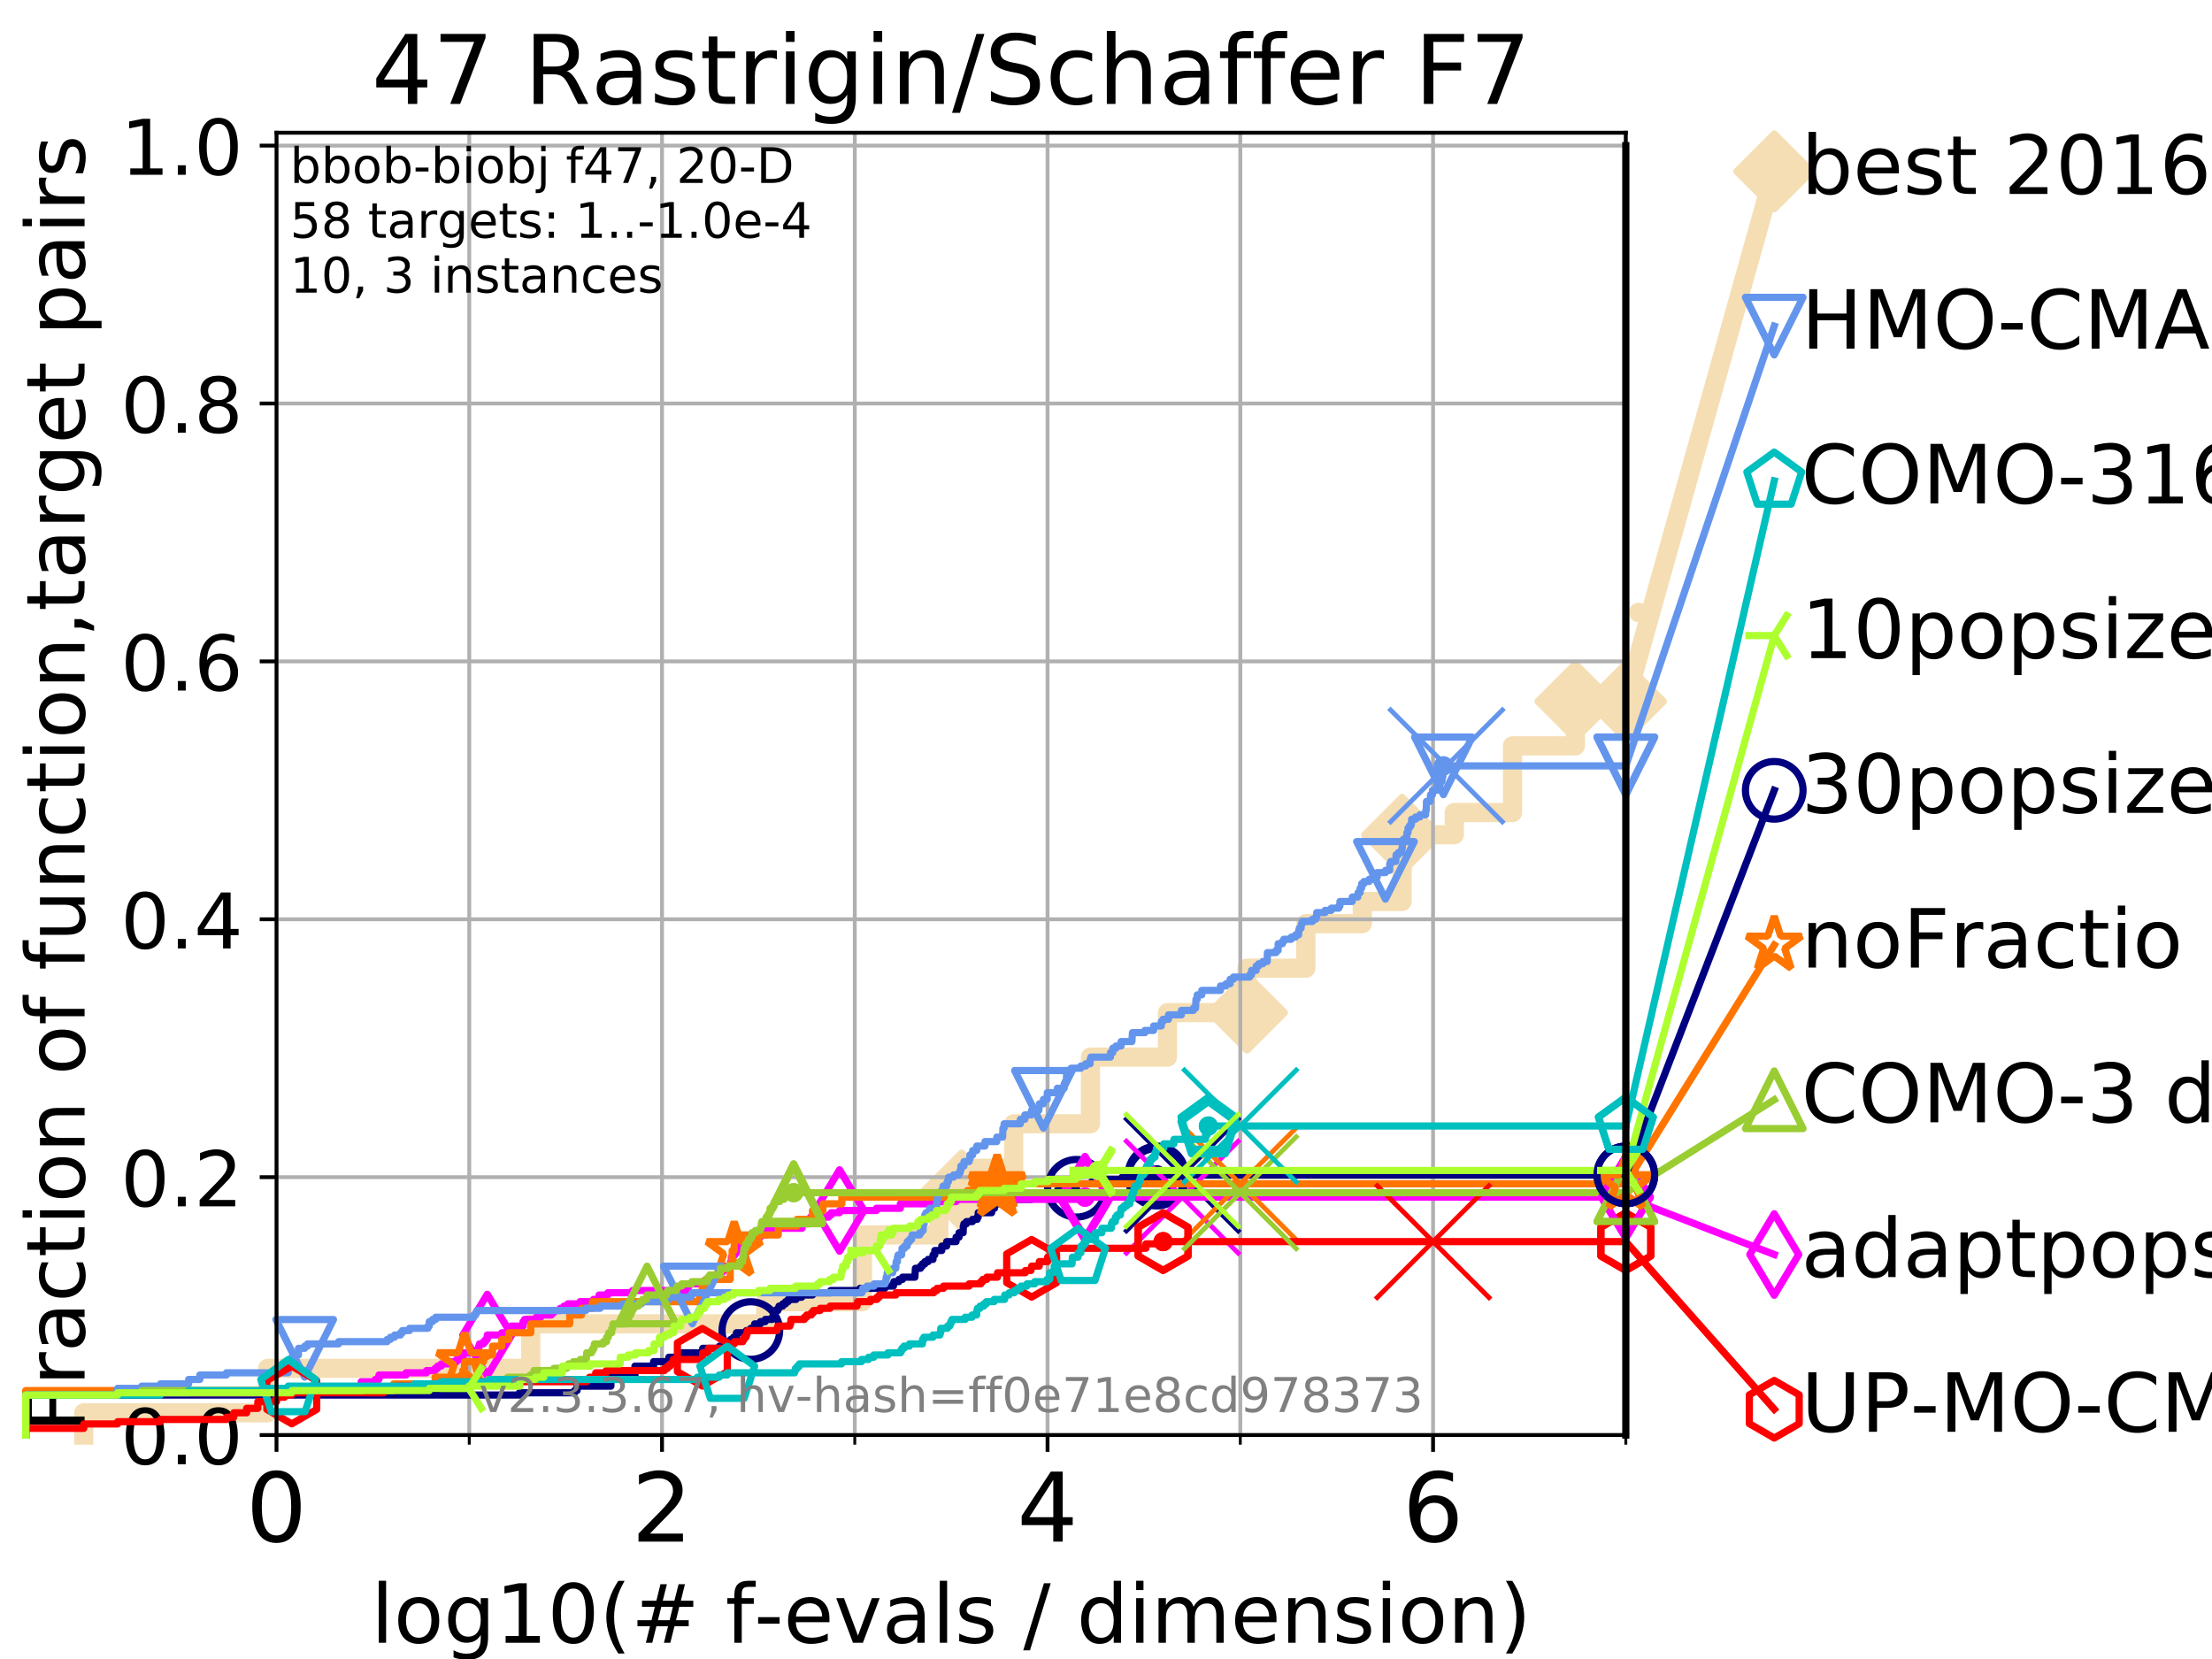 <?xml version="1.0" encoding="utf-8" standalone="no"?>
<!DOCTYPE svg PUBLIC "-//W3C//DTD SVG 1.1//EN"
  "http://www.w3.org/Graphics/SVG/1.1/DTD/svg11.dtd">
<!-- Created with matplotlib (https://matplotlib.org/) -->
<svg height="345.6pt" version="1.1" viewBox="0 0 460.8 345.6" width="460.8pt" xmlns="http://www.w3.org/2000/svg" xmlns:xlink="http://www.w3.org/1999/xlink">
 <defs>
  <style type="text/css">
*{stroke-linecap:butt;stroke-linejoin:round;}
  </style>
 </defs>
 <g id="figure_1">
  <g id="patch_1">
   <path d="M 0 345.6 
L 460.8 345.6 
L 460.8 0 
L 0 0 
z
" style="fill:#ffffff;"/>
  </g>
  <g id="axes_1">
   <g id="patch_2">
    <path d="M 57.6 298.944 
L 338.688 298.944 
L 338.688 27.648 
L 57.6 27.648 
z
" style="fill:#ffffff;"/>
   </g>
   <g id="line2d_1">
    <path d="M 17.445 298.944 
L 17.445 294.313 
L 55.763 294.313 
L 55.763 285.05 
L 110.569 285.05 
L 110.569 275.788 
L 159.507 275.788 
L 159.507 271.157 
L 179.651 271.157 
L 179.651 257.263 
L 195.586 257.263 
L 195.586 248.001 
L 200.307 248.001 
L 200.307 243.37 
L 211.172 243.37 
L 211.172 234.107 
L 227.161 234.107 
L 227.161 220.214 
L 243.21 220.214 
L 243.21 210.951 
L 259.784 210.951 
L 259.784 201.689 
L 272.036 201.689 
L 272.036 192.426 
L 283.795 192.426 
L 283.795 187.795 
L 292.08 187.795 
L 292.08 173.901 
L 302.954 173.901 
L 302.954 169.27 
L 315.083 169.27 
L 315.083 155.377 
L 328.185 155.377 
L 328.185 146.114 
L 338.688 146.114 
" style="fill:none;stroke:#f5deb3;stroke-linecap:square;stroke-width:4;"/>
   </g>
   <g id="line2d_2">
    <defs>
     <path d="M 0 7.778 
L 7.778 0 
L 0 -7.778 
L -7.778 0 
z
" id="m359702308d" style="stroke:#f5deb3;stroke-linejoin:miter;stroke-width:1.5;"/>
    </defs>
    <g>
     <use style="fill:#f5deb3;stroke:#f5deb3;stroke-linejoin:miter;stroke-width:1.5;" x="200.307" xlink:href="#m359702308d" y="248.001"/>
     <use style="fill:#f5deb3;stroke:#f5deb3;stroke-linejoin:miter;stroke-width:1.5;" x="259.784" xlink:href="#m359702308d" y="210.951"/>
     <use style="fill:#f5deb3;stroke:#f5deb3;stroke-linejoin:miter;stroke-width:1.5;" x="292.08" xlink:href="#m359702308d" y="173.901"/>
     <use style="fill:#f5deb3;stroke:#f5deb3;stroke-linejoin:miter;stroke-width:1.5;" x="328.185" xlink:href="#m359702308d" y="146.114"/>
     <use style="fill:#f5deb3;stroke:#f5deb3;stroke-linejoin:miter;stroke-width:1.5;" x="338.688" xlink:href="#m359702308d" y="146.114"/>
    </g>
   </g>
   <g id="line2d_3">
    <path style="fill:none;stroke:#f5deb3;stroke-linecap:square;stroke-width:4;"/>
    <g/>
   </g>
   <g id="line2d_4">
    <path d="M 338.688 146.114 
L 369.608 35.706 
" style="fill:none;stroke:#f5deb3;stroke-linecap:square;stroke-width:4;"/>
    <g>
     <use style="fill:#f5deb3;stroke:#f5deb3;stroke-linejoin:miter;stroke-width:1.5;" x="338.688" xlink:href="#m359702308d" y="146.114"/>
     <use style="fill:#f5deb3;stroke:#f5deb3;stroke-linejoin:miter;stroke-width:1.5;" x="369.608" xlink:href="#m359702308d" y="35.706"/>
    </g>
   </g>
   <g id="matplotlib.axis_1">
    <g id="xtick_1">
     <g id="line2d_5">
      <path clip-path="url(#pdfb8f917b1)" d="M 57.6 298.944 
L 57.6 27.648 
" style="fill:none;stroke:#b0b0b0;stroke-linecap:square;stroke-width:0.8;"/>
     </g>
     <g id="line2d_6">
      <defs>
       <path d="M 0 0 
L 0 3.5 
" id="mc0113d49f9" style="stroke:#000000;stroke-width:0.8;"/>
      </defs>
      <g>
       <use style="stroke:#000000;stroke-width:0.8;" x="57.6" xlink:href="#mc0113d49f9" y="298.944"/>
      </g>
     </g>
     <g id="text_1">
      <!-- 0 -->
      <defs>
       <path d="M 31.781 66.406 
Q 24.172 66.406 20.328 58.906 
Q 16.5 51.422 16.5 36.375 
Q 16.5 21.391 20.328 13.891 
Q 24.172 6.391 31.781 6.391 
Q 39.453 6.391 43.281 13.891 
Q 47.125 21.391 47.125 36.375 
Q 47.125 51.422 43.281 58.906 
Q 39.453 66.406 31.781 66.406 
z
M 31.781 74.219 
Q 44.047 74.219 50.516 64.516 
Q 56.984 54.828 56.984 36.375 
Q 56.984 17.969 50.516 8.266 
Q 44.047 -1.422 31.781 -1.422 
Q 19.531 -1.422 13.062 8.266 
Q 6.594 17.969 6.594 36.375 
Q 6.594 54.828 13.062 64.516 
Q 19.531 74.219 31.781 74.219 
z
" id="DejaVuSans-48"/>
      </defs>
      <g transform="translate(51.237 321.141)scale(0.2 -0.2)">
       <use xlink:href="#DejaVuSans-48"/>
      </g>
     </g>
    </g>
    <g id="xtick_2">
     <g id="line2d_7">
      <path clip-path="url(#pdfb8f917b1)" d="M 137.911 298.944 
L 137.911 27.648 
" style="fill:none;stroke:#b0b0b0;stroke-linecap:square;stroke-width:0.8;"/>
     </g>
     <g id="line2d_8">
      <g>
       <use style="stroke:#000000;stroke-width:0.8;" x="137.911" xlink:href="#mc0113d49f9" y="298.944"/>
      </g>
     </g>
     <g id="text_2">
      <!-- 2 -->
      <defs>
       <path d="M 19.188 8.297 
L 53.609 8.297 
L 53.609 0 
L 7.328 0 
L 7.328 8.297 
Q 12.938 14.109 22.625 23.891 
Q 32.328 33.688 34.812 36.531 
Q 39.547 41.844 41.422 45.531 
Q 43.312 49.219 43.312 52.781 
Q 43.312 58.594 39.234 62.25 
Q 35.156 65.922 28.609 65.922 
Q 23.969 65.922 18.812 64.312 
Q 13.672 62.703 7.812 59.422 
L 7.812 69.391 
Q 13.766 71.781 18.938 73 
Q 24.125 74.219 28.422 74.219 
Q 39.75 74.219 46.484 68.547 
Q 53.219 62.891 53.219 53.422 
Q 53.219 48.922 51.531 44.891 
Q 49.859 40.875 45.406 35.406 
Q 44.188 33.984 37.641 27.219 
Q 31.109 20.453 19.188 8.297 
z
" id="DejaVuSans-50"/>
      </defs>
      <g transform="translate(131.548 321.141)scale(0.2 -0.2)">
       <use xlink:href="#DejaVuSans-50"/>
      </g>
     </g>
    </g>
    <g id="xtick_3">
     <g id="line2d_9">
      <path clip-path="url(#pdfb8f917b1)" d="M 218.222 298.944 
L 218.222 27.648 
" style="fill:none;stroke:#b0b0b0;stroke-linecap:square;stroke-width:0.8;"/>
     </g>
     <g id="line2d_10">
      <g>
       <use style="stroke:#000000;stroke-width:0.8;" x="218.222" xlink:href="#mc0113d49f9" y="298.944"/>
      </g>
     </g>
     <g id="text_3">
      <!-- 4 -->
      <defs>
       <path d="M 37.797 64.312 
L 12.891 25.391 
L 37.797 25.391 
z
M 35.203 72.906 
L 47.609 72.906 
L 47.609 25.391 
L 58.016 25.391 
L 58.016 17.188 
L 47.609 17.188 
L 47.609 0 
L 37.797 0 
L 37.797 17.188 
L 4.891 17.188 
L 4.891 26.703 
z
" id="DejaVuSans-52"/>
      </defs>
      <g transform="translate(211.859 321.141)scale(0.2 -0.2)">
       <use xlink:href="#DejaVuSans-52"/>
      </g>
     </g>
    </g>
    <g id="xtick_4">
     <g id="line2d_11">
      <path clip-path="url(#pdfb8f917b1)" d="M 298.533 298.944 
L 298.533 27.648 
" style="fill:none;stroke:#b0b0b0;stroke-linecap:square;stroke-width:0.8;"/>
     </g>
     <g id="line2d_12">
      <g>
       <use style="stroke:#000000;stroke-width:0.8;" x="298.533" xlink:href="#mc0113d49f9" y="298.944"/>
      </g>
     </g>
     <g id="text_4">
      <!-- 6 -->
      <defs>
       <path d="M 33.016 40.375 
Q 26.375 40.375 22.484 35.828 
Q 18.609 31.297 18.609 23.391 
Q 18.609 15.531 22.484 10.953 
Q 26.375 6.391 33.016 6.391 
Q 39.656 6.391 43.531 10.953 
Q 47.406 15.531 47.406 23.391 
Q 47.406 31.297 43.531 35.828 
Q 39.656 40.375 33.016 40.375 
z
M 52.594 71.297 
L 52.594 62.312 
Q 48.875 64.062 45.094 64.984 
Q 41.312 65.922 37.594 65.922 
Q 27.828 65.922 22.672 59.328 
Q 17.531 52.734 16.797 39.406 
Q 19.672 43.656 24.016 45.922 
Q 28.375 48.188 33.594 48.188 
Q 44.578 48.188 50.953 41.516 
Q 57.328 34.859 57.328 23.391 
Q 57.328 12.156 50.688 5.359 
Q 44.047 -1.422 33.016 -1.422 
Q 20.359 -1.422 13.672 8.266 
Q 6.984 17.969 6.984 36.375 
Q 6.984 53.656 15.188 63.938 
Q 23.391 74.219 37.203 74.219 
Q 40.922 74.219 44.703 73.484 
Q 48.484 72.75 52.594 71.297 
z
" id="DejaVuSans-54"/>
      </defs>
      <g transform="translate(292.17 321.141)scale(0.2 -0.2)">
       <use xlink:href="#DejaVuSans-54"/>
      </g>
     </g>
    </g>
    <g id="xtick_5">
     <g id="line2d_13">
      <path clip-path="url(#pdfb8f917b1)" d="M 97.755 298.944 
L 97.755 27.648 
" style="fill:none;stroke:#b0b0b0;stroke-linecap:square;stroke-width:0.8;"/>
     </g>
     <g id="line2d_14">
      <defs>
       <path d="M 0 0 
L 0 2 
" id="meb52deed97" style="stroke:#000000;stroke-width:0.6;"/>
      </defs>
      <g>
       <use style="stroke:#000000;stroke-width:0.6;" x="97.755" xlink:href="#meb52deed97" y="298.944"/>
      </g>
     </g>
    </g>
    <g id="xtick_6">
     <g id="line2d_15">
      <path clip-path="url(#pdfb8f917b1)" d="M 178.066 298.944 
L 178.066 27.648 
" style="fill:none;stroke:#b0b0b0;stroke-linecap:square;stroke-width:0.8;"/>
     </g>
     <g id="line2d_16">
      <g>
       <use style="stroke:#000000;stroke-width:0.6;" x="178.066" xlink:href="#meb52deed97" y="298.944"/>
      </g>
     </g>
    </g>
    <g id="xtick_7">
     <g id="line2d_17">
      <path clip-path="url(#pdfb8f917b1)" d="M 258.377 298.944 
L 258.377 27.648 
" style="fill:none;stroke:#b0b0b0;stroke-linecap:square;stroke-width:0.8;"/>
     </g>
     <g id="line2d_18">
      <g>
       <use style="stroke:#000000;stroke-width:0.6;" x="258.377" xlink:href="#meb52deed97" y="298.944"/>
      </g>
     </g>
    </g>
    <g id="xtick_8">
     <g id="line2d_19">
      <path clip-path="url(#pdfb8f917b1)" d="M 338.688 298.944 
L 338.688 27.648 
" style="fill:none;stroke:#b0b0b0;stroke-linecap:square;stroke-width:0.8;"/>
     </g>
     <g id="line2d_20">
      <g>
       <use style="stroke:#000000;stroke-width:0.6;" x="338.688" xlink:href="#meb52deed97" y="298.944"/>
      </g>
     </g>
    </g>
    <g id="text_5">
     <!-- log10(# f-evals / dimension) -->
     <defs>
      <path d="M 9.422 75.984 
L 18.406 75.984 
L 18.406 0 
L 9.422 0 
z
" id="DejaVuSans-108"/>
      <path d="M 30.609 48.391 
Q 23.391 48.391 19.188 42.75 
Q 14.984 37.109 14.984 27.297 
Q 14.984 17.484 19.156 11.844 
Q 23.344 6.203 30.609 6.203 
Q 37.797 6.203 41.984 11.859 
Q 46.188 17.531 46.188 27.297 
Q 46.188 37.016 41.984 42.703 
Q 37.797 48.391 30.609 48.391 
z
M 30.609 56 
Q 42.328 56 49.016 48.375 
Q 55.719 40.766 55.719 27.297 
Q 55.719 13.875 49.016 6.219 
Q 42.328 -1.422 30.609 -1.422 
Q 18.844 -1.422 12.172 6.219 
Q 5.516 13.875 5.516 27.297 
Q 5.516 40.766 12.172 48.375 
Q 18.844 56 30.609 56 
z
" id="DejaVuSans-111"/>
      <path d="M 45.406 27.984 
Q 45.406 37.75 41.375 43.109 
Q 37.359 48.484 30.078 48.484 
Q 22.859 48.484 18.828 43.109 
Q 14.797 37.75 14.797 27.984 
Q 14.797 18.266 18.828 12.891 
Q 22.859 7.516 30.078 7.516 
Q 37.359 7.516 41.375 12.891 
Q 45.406 18.266 45.406 27.984 
z
M 54.391 6.781 
Q 54.391 -7.172 48.188 -13.984 
Q 42 -20.797 29.203 -20.797 
Q 24.469 -20.797 20.266 -20.094 
Q 16.062 -19.391 12.109 -17.922 
L 12.109 -9.188 
Q 16.062 -11.328 19.922 -12.344 
Q 23.781 -13.375 27.781 -13.375 
Q 36.625 -13.375 41.016 -8.766 
Q 45.406 -4.156 45.406 5.172 
L 45.406 9.625 
Q 42.625 4.781 38.281 2.391 
Q 33.938 0 27.875 0 
Q 17.828 0 11.672 7.656 
Q 5.516 15.328 5.516 27.984 
Q 5.516 40.672 11.672 48.328 
Q 17.828 56 27.875 56 
Q 33.938 56 38.281 53.609 
Q 42.625 51.219 45.406 46.391 
L 45.406 54.688 
L 54.391 54.688 
z
" id="DejaVuSans-103"/>
      <path d="M 12.406 8.297 
L 28.516 8.297 
L 28.516 63.922 
L 10.984 60.406 
L 10.984 69.391 
L 28.422 72.906 
L 38.281 72.906 
L 38.281 8.297 
L 54.391 8.297 
L 54.391 0 
L 12.406 0 
z
" id="DejaVuSans-49"/>
      <path d="M 31 75.875 
Q 24.469 64.656 21.281 53.656 
Q 18.109 42.672 18.109 31.391 
Q 18.109 20.125 21.312 9.062 
Q 24.516 -2 31 -13.188 
L 23.188 -13.188 
Q 15.875 -1.703 12.234 9.375 
Q 8.594 20.453 8.594 31.391 
Q 8.594 42.281 12.203 53.312 
Q 15.828 64.359 23.188 75.875 
z
" id="DejaVuSans-40"/>
      <path d="M 51.125 44 
L 36.922 44 
L 32.812 27.688 
L 47.125 27.688 
z
M 43.797 71.781 
L 38.719 51.516 
L 52.984 51.516 
L 58.109 71.781 
L 65.922 71.781 
L 60.891 51.516 
L 76.125 51.516 
L 76.125 44 
L 58.984 44 
L 54.984 27.688 
L 70.516 27.688 
L 70.516 20.219 
L 53.078 20.219 
L 48 0 
L 40.188 0 
L 45.219 20.219 
L 30.906 20.219 
L 25.875 0 
L 18.016 0 
L 23.094 20.219 
L 7.719 20.219 
L 7.719 27.688 
L 24.906 27.688 
L 29 44 
L 13.281 44 
L 13.281 51.516 
L 30.906 51.516 
L 35.891 71.781 
z
" id="DejaVuSans-35"/>
      <path id="DejaVuSans-32"/>
      <path d="M 37.109 75.984 
L 37.109 68.5 
L 28.516 68.5 
Q 23.688 68.5 21.797 66.547 
Q 19.922 64.594 19.922 59.516 
L 19.922 54.688 
L 34.719 54.688 
L 34.719 47.703 
L 19.922 47.703 
L 19.922 0 
L 10.891 0 
L 10.891 47.703 
L 2.297 47.703 
L 2.297 54.688 
L 10.891 54.688 
L 10.891 58.5 
Q 10.891 67.625 15.141 71.797 
Q 19.391 75.984 28.609 75.984 
z
" id="DejaVuSans-102"/>
      <path d="M 4.891 31.391 
L 31.203 31.391 
L 31.203 23.391 
L 4.891 23.391 
z
" id="DejaVuSans-45"/>
      <path d="M 56.203 29.594 
L 56.203 25.203 
L 14.891 25.203 
Q 15.484 15.922 20.484 11.062 
Q 25.484 6.203 34.422 6.203 
Q 39.594 6.203 44.453 7.469 
Q 49.312 8.734 54.109 11.281 
L 54.109 2.781 
Q 49.266 0.734 44.188 -0.344 
Q 39.109 -1.422 33.891 -1.422 
Q 20.797 -1.422 13.156 6.188 
Q 5.516 13.812 5.516 26.812 
Q 5.516 40.234 12.766 48.109 
Q 20.016 56 32.328 56 
Q 43.359 56 49.781 48.891 
Q 56.203 41.797 56.203 29.594 
z
M 47.219 32.234 
Q 47.125 39.594 43.094 43.984 
Q 39.062 48.391 32.422 48.391 
Q 24.906 48.391 20.391 44.141 
Q 15.875 39.891 15.188 32.172 
z
" id="DejaVuSans-101"/>
      <path d="M 2.984 54.688 
L 12.5 54.688 
L 29.594 8.797 
L 46.688 54.688 
L 56.203 54.688 
L 35.688 0 
L 23.484 0 
z
" id="DejaVuSans-118"/>
      <path d="M 34.281 27.484 
Q 23.391 27.484 19.188 25 
Q 14.984 22.516 14.984 16.5 
Q 14.984 11.719 18.141 8.906 
Q 21.297 6.109 26.703 6.109 
Q 34.188 6.109 38.703 11.406 
Q 43.219 16.703 43.219 25.484 
L 43.219 27.484 
z
M 52.203 31.203 
L 52.203 0 
L 43.219 0 
L 43.219 8.297 
Q 40.141 3.328 35.547 0.953 
Q 30.953 -1.422 24.312 -1.422 
Q 15.922 -1.422 10.953 3.297 
Q 6 8.016 6 15.922 
Q 6 25.141 12.172 29.828 
Q 18.359 34.516 30.609 34.516 
L 43.219 34.516 
L 43.219 35.406 
Q 43.219 41.609 39.141 45 
Q 35.062 48.391 27.688 48.391 
Q 23 48.391 18.547 47.266 
Q 14.109 46.141 10.016 43.891 
L 10.016 52.203 
Q 14.938 54.109 19.578 55.047 
Q 24.219 56 28.609 56 
Q 40.484 56 46.344 49.844 
Q 52.203 43.703 52.203 31.203 
z
" id="DejaVuSans-97"/>
      <path d="M 44.281 53.078 
L 44.281 44.578 
Q 40.484 46.531 36.375 47.5 
Q 32.281 48.484 27.875 48.484 
Q 21.188 48.484 17.844 46.438 
Q 14.5 44.391 14.5 40.281 
Q 14.5 37.156 16.891 35.375 
Q 19.281 33.594 26.516 31.984 
L 29.594 31.297 
Q 39.156 29.25 43.188 25.516 
Q 47.219 21.781 47.219 15.094 
Q 47.219 7.469 41.188 3.016 
Q 35.156 -1.422 24.609 -1.422 
Q 20.219 -1.422 15.453 -0.562 
Q 10.688 0.297 5.422 2 
L 5.422 11.281 
Q 10.406 8.688 15.234 7.391 
Q 20.062 6.109 24.812 6.109 
Q 31.156 6.109 34.562 8.281 
Q 37.984 10.453 37.984 14.406 
Q 37.984 18.062 35.516 20.016 
Q 33.062 21.969 24.703 23.781 
L 21.578 24.516 
Q 13.234 26.266 9.516 29.906 
Q 5.812 33.547 5.812 39.891 
Q 5.812 47.609 11.281 51.797 
Q 16.75 56 26.812 56 
Q 31.781 56 36.172 55.266 
Q 40.578 54.547 44.281 53.078 
z
" id="DejaVuSans-115"/>
      <path d="M 25.391 72.906 
L 33.688 72.906 
L 8.297 -9.281 
L 0 -9.281 
z
" id="DejaVuSans-47"/>
      <path d="M 45.406 46.391 
L 45.406 75.984 
L 54.391 75.984 
L 54.391 0 
L 45.406 0 
L 45.406 8.203 
Q 42.578 3.328 38.25 0.953 
Q 33.938 -1.422 27.875 -1.422 
Q 17.969 -1.422 11.734 6.484 
Q 5.516 14.406 5.516 27.297 
Q 5.516 40.188 11.734 48.094 
Q 17.969 56 27.875 56 
Q 33.938 56 38.25 53.625 
Q 42.578 51.266 45.406 46.391 
z
M 14.797 27.297 
Q 14.797 17.391 18.875 11.75 
Q 22.953 6.109 30.078 6.109 
Q 37.203 6.109 41.297 11.75 
Q 45.406 17.391 45.406 27.297 
Q 45.406 37.203 41.297 42.844 
Q 37.203 48.484 30.078 48.484 
Q 22.953 48.484 18.875 42.844 
Q 14.797 37.203 14.797 27.297 
z
" id="DejaVuSans-100"/>
      <path d="M 9.422 54.688 
L 18.406 54.688 
L 18.406 0 
L 9.422 0 
z
M 9.422 75.984 
L 18.406 75.984 
L 18.406 64.594 
L 9.422 64.594 
z
" id="DejaVuSans-105"/>
      <path d="M 52 44.188 
Q 55.375 50.25 60.062 53.125 
Q 64.75 56 71.094 56 
Q 79.641 56 84.281 50.016 
Q 88.922 44.047 88.922 33.016 
L 88.922 0 
L 79.891 0 
L 79.891 32.719 
Q 79.891 40.578 77.094 44.375 
Q 74.312 48.188 68.609 48.188 
Q 61.625 48.188 57.562 43.547 
Q 53.516 38.922 53.516 30.906 
L 53.516 0 
L 44.484 0 
L 44.484 32.719 
Q 44.484 40.625 41.703 44.406 
Q 38.922 48.188 33.109 48.188 
Q 26.219 48.188 22.156 43.531 
Q 18.109 38.875 18.109 30.906 
L 18.109 0 
L 9.078 0 
L 9.078 54.688 
L 18.109 54.688 
L 18.109 46.188 
Q 21.188 51.219 25.484 53.609 
Q 29.781 56 35.688 56 
Q 41.656 56 45.828 52.969 
Q 50 49.953 52 44.188 
z
" id="DejaVuSans-109"/>
      <path d="M 54.891 33.016 
L 54.891 0 
L 45.906 0 
L 45.906 32.719 
Q 45.906 40.484 42.875 44.328 
Q 39.844 48.188 33.797 48.188 
Q 26.516 48.188 22.312 43.547 
Q 18.109 38.922 18.109 30.906 
L 18.109 0 
L 9.078 0 
L 9.078 54.688 
L 18.109 54.688 
L 18.109 46.188 
Q 21.344 51.125 25.703 53.562 
Q 30.078 56 35.797 56 
Q 45.219 56 50.047 50.172 
Q 54.891 44.344 54.891 33.016 
z
" id="DejaVuSans-110"/>
      <path d="M 8.016 75.875 
L 15.828 75.875 
Q 23.141 64.359 26.781 53.312 
Q 30.422 42.281 30.422 31.391 
Q 30.422 20.453 26.781 9.375 
Q 23.141 -1.703 15.828 -13.188 
L 8.016 -13.188 
Q 14.5 -2 17.703 9.062 
Q 20.906 20.125 20.906 31.391 
Q 20.906 42.672 17.703 53.656 
Q 14.5 64.656 8.016 75.875 
z
" id="DejaVuSans-41"/>
     </defs>
     <g transform="translate(77.303 342.218)scale(0.17 -0.17)">
      <use xlink:href="#DejaVuSans-108"/>
      <use x="27.783" xlink:href="#DejaVuSans-111"/>
      <use x="88.965" xlink:href="#DejaVuSans-103"/>
      <use x="152.441" xlink:href="#DejaVuSans-49"/>
      <use x="216.064" xlink:href="#DejaVuSans-48"/>
      <use x="279.688" xlink:href="#DejaVuSans-40"/>
      <use x="318.701" xlink:href="#DejaVuSans-35"/>
      <use x="402.49" xlink:href="#DejaVuSans-32"/>
      <use x="434.277" xlink:href="#DejaVuSans-102"/>
      <use x="469.404" xlink:href="#DejaVuSans-45"/>
      <use x="505.488" xlink:href="#DejaVuSans-101"/>
      <use x="567.012" xlink:href="#DejaVuSans-118"/>
      <use x="626.191" xlink:href="#DejaVuSans-97"/>
      <use x="687.471" xlink:href="#DejaVuSans-108"/>
      <use x="715.254" xlink:href="#DejaVuSans-115"/>
      <use x="767.354" xlink:href="#DejaVuSans-32"/>
      <use x="799.141" xlink:href="#DejaVuSans-47"/>
      <use x="832.832" xlink:href="#DejaVuSans-32"/>
      <use x="864.619" xlink:href="#DejaVuSans-100"/>
      <use x="928.096" xlink:href="#DejaVuSans-105"/>
      <use x="955.879" xlink:href="#DejaVuSans-109"/>
      <use x="1053.291" xlink:href="#DejaVuSans-101"/>
      <use x="1114.814" xlink:href="#DejaVuSans-110"/>
      <use x="1178.193" xlink:href="#DejaVuSans-115"/>
      <use x="1230.293" xlink:href="#DejaVuSans-105"/>
      <use x="1258.076" xlink:href="#DejaVuSans-111"/>
      <use x="1319.258" xlink:href="#DejaVuSans-110"/>
      <use x="1382.637" xlink:href="#DejaVuSans-41"/>
     </g>
    </g>
   </g>
   <g id="matplotlib.axis_2">
    <g id="ytick_1">
     <g id="line2d_21">
      <path clip-path="url(#pdfb8f917b1)" d="M 57.6 298.944 
L 338.688 298.944 
" style="fill:none;stroke:#b0b0b0;stroke-linecap:square;stroke-width:0.8;"/>
     </g>
     <g id="line2d_22">
      <defs>
       <path d="M 0 0 
L -3.5 0 
" id="meac8c57ba8" style="stroke:#000000;stroke-width:0.8;"/>
      </defs>
      <g>
       <use style="stroke:#000000;stroke-width:0.8;" x="57.6" xlink:href="#meac8c57ba8" y="298.944"/>
      </g>
     </g>
     <g id="text_6">
      <!-- 0.0 -->
      <defs>
       <path d="M 10.688 12.406 
L 21 12.406 
L 21 0 
L 10.688 0 
z
" id="DejaVuSans-46"/>
      </defs>
      <g transform="translate(25.155 305.023)scale(0.16 -0.16)">
       <use xlink:href="#DejaVuSans-48"/>
       <use x="63.623" xlink:href="#DejaVuSans-46"/>
       <use x="95.41" xlink:href="#DejaVuSans-48"/>
      </g>
     </g>
    </g>
    <g id="ytick_2">
     <g id="line2d_23">
      <path clip-path="url(#pdfb8f917b1)" d="M 57.6 245.222 
L 338.688 245.222 
" style="fill:none;stroke:#b0b0b0;stroke-linecap:square;stroke-width:0.8;"/>
     </g>
     <g id="line2d_24">
      <g>
       <use style="stroke:#000000;stroke-width:0.8;" x="57.6" xlink:href="#meac8c57ba8" y="245.222"/>
      </g>
     </g>
     <g id="text_7">
      <!-- 0.2 -->
      <g transform="translate(25.155 251.301)scale(0.16 -0.16)">
       <use xlink:href="#DejaVuSans-48"/>
       <use x="63.623" xlink:href="#DejaVuSans-46"/>
       <use x="95.41" xlink:href="#DejaVuSans-50"/>
      </g>
     </g>
    </g>
    <g id="ytick_3">
     <g id="line2d_25">
      <path clip-path="url(#pdfb8f917b1)" d="M 57.6 191.5 
L 338.688 191.5 
" style="fill:none;stroke:#b0b0b0;stroke-linecap:square;stroke-width:0.8;"/>
     </g>
     <g id="line2d_26">
      <g>
       <use style="stroke:#000000;stroke-width:0.8;" x="57.6" xlink:href="#meac8c57ba8" y="191.5"/>
      </g>
     </g>
     <g id="text_8">
      <!-- 0.4 -->
      <g transform="translate(25.155 197.579)scale(0.16 -0.16)">
       <use xlink:href="#DejaVuSans-48"/>
       <use x="63.623" xlink:href="#DejaVuSans-46"/>
       <use x="95.41" xlink:href="#DejaVuSans-52"/>
      </g>
     </g>
    </g>
    <g id="ytick_4">
     <g id="line2d_27">
      <path clip-path="url(#pdfb8f917b1)" d="M 57.6 137.778 
L 338.688 137.778 
" style="fill:none;stroke:#b0b0b0;stroke-linecap:square;stroke-width:0.8;"/>
     </g>
     <g id="line2d_28">
      <g>
       <use style="stroke:#000000;stroke-width:0.8;" x="57.6" xlink:href="#meac8c57ba8" y="137.778"/>
      </g>
     </g>
     <g id="text_9">
      <!-- 0.6 -->
      <g transform="translate(25.155 143.857)scale(0.16 -0.16)">
       <use xlink:href="#DejaVuSans-48"/>
       <use x="63.623" xlink:href="#DejaVuSans-46"/>
       <use x="95.41" xlink:href="#DejaVuSans-54"/>
      </g>
     </g>
    </g>
    <g id="ytick_5">
     <g id="line2d_29">
      <path clip-path="url(#pdfb8f917b1)" d="M 57.6 84.056 
L 338.688 84.056 
" style="fill:none;stroke:#b0b0b0;stroke-linecap:square;stroke-width:0.8;"/>
     </g>
     <g id="line2d_30">
      <g>
       <use style="stroke:#000000;stroke-width:0.8;" x="57.6" xlink:href="#meac8c57ba8" y="84.056"/>
      </g>
     </g>
     <g id="text_10">
      <!-- 0.8 -->
      <defs>
       <path d="M 31.781 34.625 
Q 24.75 34.625 20.719 30.859 
Q 16.703 27.094 16.703 20.516 
Q 16.703 13.922 20.719 10.156 
Q 24.75 6.391 31.781 6.391 
Q 38.812 6.391 42.859 10.172 
Q 46.922 13.969 46.922 20.516 
Q 46.922 27.094 42.891 30.859 
Q 38.875 34.625 31.781 34.625 
z
M 21.922 38.812 
Q 15.578 40.375 12.031 44.719 
Q 8.5 49.078 8.5 55.328 
Q 8.5 64.062 14.719 69.141 
Q 20.953 74.219 31.781 74.219 
Q 42.672 74.219 48.875 69.141 
Q 55.078 64.062 55.078 55.328 
Q 55.078 49.078 51.531 44.719 
Q 48 40.375 41.703 38.812 
Q 48.828 37.156 52.797 32.312 
Q 56.781 27.484 56.781 20.516 
Q 56.781 9.906 50.312 4.234 
Q 43.844 -1.422 31.781 -1.422 
Q 19.734 -1.422 13.25 4.234 
Q 6.781 9.906 6.781 20.516 
Q 6.781 27.484 10.781 32.312 
Q 14.797 37.156 21.922 38.812 
z
M 18.312 54.391 
Q 18.312 48.734 21.844 45.562 
Q 25.391 42.391 31.781 42.391 
Q 38.141 42.391 41.719 45.562 
Q 45.312 48.734 45.312 54.391 
Q 45.312 60.062 41.719 63.234 
Q 38.141 66.406 31.781 66.406 
Q 25.391 66.406 21.844 63.234 
Q 18.312 60.062 18.312 54.391 
z
" id="DejaVuSans-56"/>
      </defs>
      <g transform="translate(25.155 90.135)scale(0.16 -0.16)">
       <use xlink:href="#DejaVuSans-48"/>
       <use x="63.623" xlink:href="#DejaVuSans-46"/>
       <use x="95.41" xlink:href="#DejaVuSans-56"/>
      </g>
     </g>
    </g>
    <g id="ytick_6">
     <g id="line2d_31">
      <path clip-path="url(#pdfb8f917b1)" d="M 57.6 30.334 
L 338.688 30.334 
" style="fill:none;stroke:#b0b0b0;stroke-linecap:square;stroke-width:0.8;"/>
     </g>
     <g id="line2d_32">
      <g>
       <use style="stroke:#000000;stroke-width:0.8;" x="57.6" xlink:href="#meac8c57ba8" y="30.334"/>
      </g>
     </g>
     <g id="text_11">
      <!-- 1.0 -->
      <g transform="translate(25.155 36.413)scale(0.16 -0.16)">
       <use xlink:href="#DejaVuSans-49"/>
       <use x="63.623" xlink:href="#DejaVuSans-46"/>
       <use x="95.41" xlink:href="#DejaVuSans-48"/>
      </g>
     </g>
    </g>
    <g id="text_12">
     <!-- Fraction of function,target pairs -->
     <defs>
      <path d="M 9.812 72.906 
L 51.703 72.906 
L 51.703 64.594 
L 19.672 64.594 
L 19.672 43.109 
L 48.578 43.109 
L 48.578 34.812 
L 19.672 34.812 
L 19.672 0 
L 9.812 0 
z
" id="DejaVuSans-70"/>
      <path d="M 41.109 46.297 
Q 39.594 47.172 37.812 47.578 
Q 36.031 48 33.891 48 
Q 26.266 48 22.188 43.047 
Q 18.109 38.094 18.109 28.812 
L 18.109 0 
L 9.078 0 
L 9.078 54.688 
L 18.109 54.688 
L 18.109 46.188 
Q 20.953 51.172 25.484 53.578 
Q 30.031 56 36.531 56 
Q 37.453 56 38.578 55.875 
Q 39.703 55.766 41.062 55.516 
z
" id="DejaVuSans-114"/>
      <path d="M 48.781 52.594 
L 48.781 44.188 
Q 44.969 46.297 41.141 47.344 
Q 37.312 48.391 33.406 48.391 
Q 24.656 48.391 19.812 42.844 
Q 14.984 37.312 14.984 27.297 
Q 14.984 17.281 19.812 11.734 
Q 24.656 6.203 33.406 6.203 
Q 37.312 6.203 41.141 7.25 
Q 44.969 8.297 48.781 10.406 
L 48.781 2.094 
Q 45.016 0.344 40.984 -0.531 
Q 36.969 -1.422 32.422 -1.422 
Q 20.062 -1.422 12.781 6.344 
Q 5.516 14.109 5.516 27.297 
Q 5.516 40.672 12.859 48.328 
Q 20.219 56 33.016 56 
Q 37.156 56 41.109 55.141 
Q 45.062 54.297 48.781 52.594 
z
" id="DejaVuSans-99"/>
      <path d="M 18.312 70.219 
L 18.312 54.688 
L 36.812 54.688 
L 36.812 47.703 
L 18.312 47.703 
L 18.312 18.016 
Q 18.312 11.328 20.141 9.422 
Q 21.969 7.516 27.594 7.516 
L 36.812 7.516 
L 36.812 0 
L 27.594 0 
Q 17.188 0 13.234 3.875 
Q 9.281 7.766 9.281 18.016 
L 9.281 47.703 
L 2.688 47.703 
L 2.688 54.688 
L 9.281 54.688 
L 9.281 70.219 
z
" id="DejaVuSans-116"/>
      <path d="M 8.5 21.578 
L 8.5 54.688 
L 17.484 54.688 
L 17.484 21.922 
Q 17.484 14.156 20.5 10.266 
Q 23.531 6.391 29.594 6.391 
Q 36.859 6.391 41.078 11.031 
Q 45.312 15.672 45.312 23.688 
L 45.312 54.688 
L 54.297 54.688 
L 54.297 0 
L 45.312 0 
L 45.312 8.406 
Q 42.047 3.422 37.719 1 
Q 33.406 -1.422 27.688 -1.422 
Q 18.266 -1.422 13.375 4.438 
Q 8.5 10.297 8.5 21.578 
z
M 31.109 56 
z
" id="DejaVuSans-117"/>
      <path d="M 11.719 12.406 
L 22.016 12.406 
L 22.016 4 
L 14.016 -11.625 
L 7.719 -11.625 
L 11.719 4 
z
" id="DejaVuSans-44"/>
      <path d="M 18.109 8.203 
L 18.109 -20.797 
L 9.078 -20.797 
L 9.078 54.688 
L 18.109 54.688 
L 18.109 46.391 
Q 20.953 51.266 25.266 53.625 
Q 29.594 56 35.594 56 
Q 45.562 56 51.781 48.094 
Q 58.016 40.188 58.016 27.297 
Q 58.016 14.406 51.781 6.484 
Q 45.562 -1.422 35.594 -1.422 
Q 29.594 -1.422 25.266 0.953 
Q 20.953 3.328 18.109 8.203 
z
M 48.688 27.297 
Q 48.688 37.203 44.609 42.844 
Q 40.531 48.484 33.406 48.484 
Q 26.266 48.484 22.188 42.844 
Q 18.109 37.203 18.109 27.297 
Q 18.109 17.391 22.188 11.75 
Q 26.266 6.109 33.406 6.109 
Q 40.531 6.109 44.609 11.75 
Q 48.688 17.391 48.688 27.297 
z
" id="DejaVuSans-112"/>
     </defs>
     <g transform="translate(17.62 298.435)rotate(-90)scale(0.17 -0.17)">
      <use xlink:href="#DejaVuSans-70"/>
      <use x="57.41" xlink:href="#DejaVuSans-114"/>
      <use x="98.523" xlink:href="#DejaVuSans-97"/>
      <use x="159.803" xlink:href="#DejaVuSans-99"/>
      <use x="214.783" xlink:href="#DejaVuSans-116"/>
      <use x="253.992" xlink:href="#DejaVuSans-105"/>
      <use x="281.775" xlink:href="#DejaVuSans-111"/>
      <use x="342.957" xlink:href="#DejaVuSans-110"/>
      <use x="406.336" xlink:href="#DejaVuSans-32"/>
      <use x="438.123" xlink:href="#DejaVuSans-111"/>
      <use x="499.305" xlink:href="#DejaVuSans-102"/>
      <use x="534.51" xlink:href="#DejaVuSans-32"/>
      <use x="566.297" xlink:href="#DejaVuSans-102"/>
      <use x="601.502" xlink:href="#DejaVuSans-117"/>
      <use x="664.881" xlink:href="#DejaVuSans-110"/>
      <use x="728.26" xlink:href="#DejaVuSans-99"/>
      <use x="783.24" xlink:href="#DejaVuSans-116"/>
      <use x="822.449" xlink:href="#DejaVuSans-105"/>
      <use x="850.232" xlink:href="#DejaVuSans-111"/>
      <use x="911.414" xlink:href="#DejaVuSans-110"/>
      <use x="974.793" xlink:href="#DejaVuSans-44"/>
      <use x="1006.58" xlink:href="#DejaVuSans-116"/>
      <use x="1045.789" xlink:href="#DejaVuSans-97"/>
      <use x="1107.068" xlink:href="#DejaVuSans-114"/>
      <use x="1148.166" xlink:href="#DejaVuSans-103"/>
      <use x="1211.643" xlink:href="#DejaVuSans-101"/>
      <use x="1273.166" xlink:href="#DejaVuSans-116"/>
      <use x="1312.375" xlink:href="#DejaVuSans-32"/>
      <use x="1344.162" xlink:href="#DejaVuSans-112"/>
      <use x="1407.639" xlink:href="#DejaVuSans-97"/>
      <use x="1468.918" xlink:href="#DejaVuSans-105"/>
      <use x="1496.701" xlink:href="#DejaVuSans-114"/>
      <use x="1537.814" xlink:href="#DejaVuSans-115"/>
     </g>
    </g>
   </g>
   <g id="line2d_33">
    <defs>
     <path d="M 0 1.5 
C 0.398 1.5 0.779 1.342 1.061 1.061 
C 1.342 0.779 1.5 0.398 1.5 0 
C 1.5 -0.398 1.342 -0.779 1.061 -1.061 
C 0.779 -1.342 0.398 -1.5 0 -1.5 
C -0.398 -1.5 -0.779 -1.342 -1.061 -1.061 
C -1.342 -0.779 -1.5 -0.398 -1.5 0 
C -1.5 0.398 -1.342 0.779 -1.061 1.061 
C -0.779 1.342 -0.398 1.5 0 1.5 
z
" id="m9e374a7455" style="stroke:#f5deb3;"/>
    </defs>
    <g>
     <use style="fill:#f5deb3;stroke:#f5deb3;" x="341.349" xlink:href="#m9e374a7455" y="127.589"/>
     <use style="fill:#f5deb3;stroke:#f5deb3;" x="341.349" xlink:href="#m9e374a7455" y="127.589"/>
    </g>
   </g>
   <g id="line2d_34">
    <defs>
     <path d="M 0 1.5 
C 0.398 1.5 0.779 1.342 1.061 1.061 
C 1.342 0.779 1.5 0.398 1.5 0 
C 1.5 -0.398 1.342 -0.779 1.061 -1.061 
C 0.779 -1.342 0.398 -1.5 0 -1.5 
C -0.398 -1.5 -0.779 -1.342 -1.061 -1.061 
C -1.342 -0.779 -1.5 -0.398 -1.5 0 
C -1.5 0.398 -1.342 0.779 -1.061 1.061 
C -0.779 1.342 -0.398 1.5 0 1.5 
z
" id="m686f1befee" style="stroke:#000080;"/>
    </defs>
    <g>
     <use style="fill:#000080;stroke:#000080;" x="240.997" xlink:href="#m686f1befee" y="244.759"/>
     <use style="fill:#000080;stroke:#000080;" x="240.997" xlink:href="#m686f1befee" y="244.759"/>
    </g>
   </g>
   <g id="line2d_35">
    <path d="M 5.357 298.944 
L 5.357 290.608 
L 108.199 290.608 
L 108.199 290.145 
L 119.677 290.145 
L 119.677 289.682 
L 120.215 289.682 
L 120.239 288.755 
L 127.262 288.755 
L 127.262 286.903 
L 132.267 286.903 
L 132.267 284.587 
L 136.151 284.587 
L 136.151 283.661 
L 139.326 283.661 
L 139.326 282.735 
L 142.01 282.735 
L 142.01 281.809 
L 146.388 281.809 
L 146.388 280.882 
L 149.885 280.882 
L 149.885 280.419 
L 151.401 280.419 
L 151.401 279.493 
L 152.219 279.493 
L 152.219 279.03 
L 152.796 279.03 
L 152.796 278.567 
L 153.409 278.567 
L 153.409 277.64 
L 155.483 277.64 
L 155.483 277.177 
L 156.415 277.177 
L 156.415 276.714 
L 157.16 276.714 
L 157.206 275.788 
L 158.401 275.788 
L 158.401 275.325 
L 159.411 275.325 
L 159.411 274.862 
L 160.866 274.862 
L 160.866 274.399 
L 161.156 274.399 
L 161.201 273.472 
L 161.427 273.472 
L 161.427 273.009 
L 162.043 273.009 
L 162.043 272.546 
L 162.286 272.546 
L 162.286 272.083 
L 163.064 272.083 
L 163.064 271.62 
L 163.646 271.62 
L 163.646 271.157 
L 164.195 271.157 
L 164.195 270.694 
L 165.84 270.694 
L 165.84 270.231 
L 167.008 270.231 
L 167.008 269.767 
L 169.267 269.767 
L 169.267 269.304 
L 173.06 269.304 
L 173.06 268.841 
L 179.167 268.841 
L 179.167 268.378 
L 184.333 268.378 
L 184.333 267.915 
L 186.116 267.915 
L 186.21 266.989 
L 187.25 266.989 
L 187.25 266.526 
L 188.007 266.526 
L 188.007 266.062 
L 190.589 266.062 
L 190.696 264.21 
L 191.757 264.21 
L 191.757 263.747 
L 192.154 263.747 
L 192.154 263.284 
L 192.671 263.284 
L 192.671 262.821 
L 193.34 262.821 
L 193.34 262.357 
L 194.359 262.357 
L 194.359 261.431 
L 194.726 261.431 
L 194.726 260.505 
L 196.188 260.505 
L 196.188 259.579 
L 197.205 259.579 
L 197.205 258.653 
L 199.162 258.653 
L 199.162 257.726 
L 199.79 257.726 
L 199.79 256.8 
L 200.639 256.8 
L 200.674 255.411 
L 200.795 255.411 
L 200.795 254.948 
L 201.323 254.948 
L 201.323 254.484 
L 202.586 254.484 
L 202.586 254.021 
L 203.561 254.021 
L 203.561 253.558 
L 203.779 253.558 
L 203.779 252.632 
L 206.571 252.632 
L 206.571 251.706 
L 207.173 251.706 
L 207.232 250.779 
L 211.113 250.779 
L 211.113 249.853 
L 214.832 249.853 
L 214.832 249.39 
L 217.051 249.39 
L 217.051 248.927 
L 219.873 248.927 
L 219.873 248.464 
L 220.245 248.464 
L 220.245 248.001 
L 222.499 248.001 
L 222.499 247.538 
L 224.255 247.538 
L 224.255 246.611 
L 227.442 246.611 
L 227.442 246.148 
L 227.742 246.148 
L 227.742 245.685 
L 233.773 245.685 
L 233.773 245.222 
L 240.997 245.222 
L 240.997 244.759 
L 338.688 244.759 
L 338.688 244.759 
" style="fill:none;stroke:#000080;stroke-linecap:square;stroke-width:1.5;"/>
   </g>
   <g id="line2d_36">
    <defs>
     <path d="M 0 6 
C 1.591 6 3.117 5.368 4.243 4.243 
C 5.368 3.117 6 1.591 6 0 
C 6 -1.591 5.368 -3.117 4.243 -4.243 
C 3.117 -5.368 1.591 -6 0 -6 
C -1.591 -6 -3.117 -5.368 -4.243 -4.243 
C -5.368 -3.117 -6 -1.591 -6 0 
C -6 1.591 -5.368 3.117 -4.243 4.243 
C -3.117 5.368 -1.591 6 0 6 
z
" id="mcb1267a30d" style="stroke:#000080;stroke-width:1.5;"/>
    </defs>
    <g>
     <use style="fill-opacity:0;stroke:#000080;stroke-width:1.5;" x="156.415" xlink:href="#mcb1267a30d" y="277.177"/>
     <use style="fill-opacity:0;stroke:#000080;stroke-width:1.5;" x="224.255" xlink:href="#mcb1267a30d" y="247.538"/>
     <use style="fill-opacity:0;stroke:#000080;stroke-width:1.5;" x="240.997" xlink:href="#mcb1267a30d" y="245.222"/>
     <use style="fill-opacity:0;stroke:#000080;stroke-width:1.5;" x="240.997" xlink:href="#mcb1267a30d" y="244.759"/>
     <use style="fill-opacity:0;stroke:#000080;stroke-width:1.5;" x="338.688" xlink:href="#mcb1267a30d" y="244.759"/>
    </g>
   </g>
   <g id="line2d_37">
    <path style="fill:none;stroke:#000080;stroke-linecap:square;stroke-width:1.5;"/>
    <g/>
   </g>
   <g id="line2d_38">
    <path clip-path="url(#pdfb8f917b1)" d="M 246.289 244.759 
" style="fill:none;stroke:#000080;stroke-linecap:square;stroke-width:1.5;"/>
    <defs>
     <path d="M -12 12 
L 12 -12 
M -12 -12 
L 12 12 
" id="mff20235d27" style="stroke:#000080;"/>
    </defs>
    <g clip-path="url(#pdfb8f917b1)">
     <use style="fill:#000080;stroke:#000080;" x="246.289" xlink:href="#mff20235d27" y="244.759"/>
    </g>
   </g>
   <g id="line2d_39">
    <defs>
     <path d="M 0 1.5 
C 0.398 1.5 0.779 1.342 1.061 1.061 
C 1.342 0.779 1.5 0.398 1.5 0 
C 1.5 -0.398 1.342 -0.779 1.061 -1.061 
C 0.779 -1.342 0.398 -1.5 0 -1.5 
C -0.398 -1.5 -0.779 -1.342 -1.061 -1.061 
C -1.342 -0.779 -1.5 -0.398 -1.5 0 
C -1.5 0.398 -1.342 0.779 -1.061 1.061 
C -0.779 1.342 -0.398 1.5 0 1.5 
z
" id="m1481c40520" style="stroke:#ff00ff;"/>
    </defs>
    <g>
     <use style="fill:#ff00ff;stroke:#ff00ff;" x="226.033" xlink:href="#m1481c40520" y="249.39"/>
     <use style="fill:#ff00ff;stroke:#ff00ff;" x="226.033" xlink:href="#m1481c40520" y="249.39"/>
    </g>
   </g>
   <g id="line2d_40">
    <path d="M 5.357 298.944 
L 5.357 290.608 
L 24.516 290.608 
L 24.516 290.145 
L 54.766 290.145 
L 54.766 289.682 
L 74.263 289.682 
L 74.263 289.218 
L 75.242 289.218 
L 75.242 287.829 
L 78.155 287.829 
L 78.155 287.366 
L 78.942 287.366 
L 78.942 286.44 
L 84.588 286.44 
L 84.588 285.977 
L 88.847 285.977 
L 88.847 285.514 
L 90.641 285.514 
L 90.641 285.05 
L 91.158 285.05 
L 91.158 284.587 
L 91.905 284.587 
L 91.905 284.124 
L 93.755 284.124 
L 93.755 283.661 
L 95.125 283.661 
L 95.125 283.198 
L 96.111 283.198 
L 96.111 282.735 
L 96.49 282.735 
L 96.583 281.809 
L 98.439 281.809 
L 98.439 281.345 
L 99.575 281.345 
L 99.575 280.882 
L 99.732 280.882 
L 99.732 280.419 
L 99.887 280.419 
L 99.887 279.956 
L 100.716 279.956 
L 100.716 279.493 
L 101.152 279.493 
L 101.152 279.03 
L 101.507 279.03 
L 101.507 278.104 
L 104.533 278.104 
L 104.533 277.64 
L 105.788 277.64 
L 105.788 277.177 
L 106.115 277.177 
L 106.115 276.714 
L 106.489 276.714 
L 106.489 276.251 
L 108.949 276.251 
L 108.949 275.325 
L 109.267 275.325 
L 109.267 274.862 
L 111.703 274.862 
L 111.703 274.399 
L 112.656 274.399 
L 112.656 273.935 
L 114.849 273.935 
L 114.849 273.472 
L 115.333 273.472 
L 115.333 273.009 
L 116.71 273.009 
L 116.71 272.546 
L 117.486 272.546 
L 117.486 272.083 
L 118.283 272.083 
L 118.283 271.62 
L 120.829 271.62 
L 120.829 271.157 
L 123.633 271.157 
L 123.633 270.694 
L 124.744 270.694 
L 124.799 269.767 
L 126.624 269.767 
L 126.624 269.304 
L 131.778 269.304 
L 131.778 268.841 
L 143.286 268.841 
L 143.369 267.915 
L 143.559 267.915 
L 143.559 267.452 
L 146.265 267.452 
L 146.265 266.989 
L 147.854 266.989 
L 147.854 266.526 
L 148.747 266.526 
L 148.747 265.599 
L 149.58 265.599 
L 149.58 265.136 
L 150.395 265.136 
L 150.395 264.673 
L 150.924 264.673 
L 150.924 263.747 
L 152.219 263.747 
L 152.219 262.821 
L 152.368 262.821 
L 152.368 261.894 
L 152.561 261.894 
L 152.561 261.431 
L 153.095 261.431 
L 153.095 260.968 
L 153.47 260.968 
L 153.559 260.042 
L 153.704 260.042 
L 153.704 259.116 
L 155.412 259.116 
L 155.412 258.189 
L 155.851 258.189 
L 155.851 257.726 
L 158.377 257.726 
L 158.377 257.263 
L 159.731 257.263 
L 159.731 256.337 
L 160.678 256.337 
L 160.678 255.874 
L 167.07 255.874 
L 167.07 254.948 
L 168.481 254.948 
L 168.481 254.021 
L 168.84 254.021 
L 168.84 253.558 
L 172.61 253.558 
L 172.61 253.095 
L 173.151 253.095 
L 173.151 252.632 
L 174.899 252.632 
L 174.899 252.169 
L 182.589 252.169 
L 182.589 251.706 
L 187.555 251.706 
L 187.555 250.779 
L 194.844 250.779 
L 194.844 250.316 
L 199.151 250.316 
L 199.151 249.853 
L 226.033 249.853 
L 226.033 249.39 
L 338.688 249.39 
L 338.688 249.39 
" style="fill:none;stroke:#ff00ff;stroke-linecap:square;stroke-width:1.5;"/>
   </g>
   <g id="line2d_41">
    <defs>
     <path d="M 0 8.485 
L 5.091 0 
L 0 -8.485 
L -5.091 0 
z
" id="m08b94a1627" style="stroke:#ff00ff;stroke-linejoin:miter;stroke-width:1.5;"/>
    </defs>
    <g>
     <use style="fill-opacity:0;stroke:#ff00ff;stroke-linejoin:miter;stroke-width:1.5;" x="101.507" xlink:href="#m08b94a1627" y="278.104"/>
     <use style="fill-opacity:0;stroke:#ff00ff;stroke-linejoin:miter;stroke-width:1.5;" x="174.899" xlink:href="#m08b94a1627" y="252.169"/>
     <use style="fill-opacity:0;stroke:#ff00ff;stroke-linejoin:miter;stroke-width:1.5;" x="226.033" xlink:href="#m08b94a1627" y="249.853"/>
     <use style="fill-opacity:0;stroke:#ff00ff;stroke-linejoin:miter;stroke-width:1.5;" x="226.033" xlink:href="#m08b94a1627" y="249.39"/>
     <use style="fill-opacity:0;stroke:#ff00ff;stroke-linejoin:miter;stroke-width:1.5;" x="338.688" xlink:href="#m08b94a1627" y="249.39"/>
    </g>
   </g>
   <g id="line2d_42">
    <path style="fill:none;stroke:#ff00ff;stroke-linecap:square;stroke-width:1.5;"/>
    <g/>
   </g>
   <g id="line2d_43">
    <path clip-path="url(#pdfb8f917b1)" d="M 246.29 249.39 
" style="fill:none;stroke:#ff00ff;stroke-linecap:square;stroke-width:1.5;"/>
    <defs>
     <path d="M -12 12 
L 12 -12 
M -12 -12 
L 12 12 
" id="m4c392eba3b" style="stroke:#ff00ff;"/>
    </defs>
    <g clip-path="url(#pdfb8f917b1)">
     <use style="fill:#ff00ff;stroke:#ff00ff;" x="246.29" xlink:href="#m4c392eba3b" y="249.39"/>
    </g>
   </g>
   <g id="line2d_44">
    <defs>
     <path d="M 0 1.5 
C 0.398 1.5 0.779 1.342 1.061 1.061 
C 1.342 0.779 1.5 0.398 1.5 0 
C 1.5 -0.398 1.342 -0.779 1.061 -1.061 
C 0.779 -1.342 0.398 -1.5 0 -1.5 
C -0.398 -1.5 -0.779 -1.342 -1.061 -1.061 
C -1.342 -0.779 -1.5 -0.398 -1.5 0 
C -1.5 0.398 -1.342 0.779 -1.061 1.061 
C -0.779 1.342 -0.398 1.5 0 1.5 
z
" id="m56f7c7b587" style="stroke:#ff7500;"/>
    </defs>
    <g>
     <use style="fill:#ff7500;stroke:#ff7500;" x="207.714" xlink:href="#m56f7c7b587" y="246.611"/>
     <use style="fill:#ff7500;stroke:#ff7500;" x="207.714" xlink:href="#m56f7c7b587" y="246.611"/>
    </g>
   </g>
   <g id="line2d_45">
    <path d="M 5.357 298.944 
L 5.357 289.682 
L 81.993 289.682 
L 81.993 288.292 
L 90.641 288.292 
L 90.641 286.903 
L 96.396 286.903 
L 96.396 285.514 
L 96.769 285.514 
L 96.769 283.661 
L 100.716 283.661 
L 100.716 282.272 
L 102.597 282.272 
L 102.597 280.419 
L 104.533 280.419 
L 104.533 279.03 
L 106.006 279.03 
L 106.006 277.64 
L 110.569 277.64 
L 110.569 275.788 
L 118.682 275.788 
L 118.682 273.935 
L 121.151 273.935 
L 121.151 272.546 
L 123.394 272.546 
L 123.394 271.157 
L 145.716 271.157 
L 145.716 269.304 
L 146.265 269.304 
L 146.265 267.915 
L 147.02 267.915 
L 147.02 266.526 
L 152.115 266.526 
L 152.115 263.747 
L 152.516 263.747 
L 152.516 260.505 
L 152.948 260.505 
L 152.948 257.263 
L 162.13 257.263 
L 162.13 255.411 
L 166.031 255.411 
L 166.031 254.021 
L 169.251 254.021 
L 169.251 252.169 
L 171.434 252.169 
L 171.434 250.779 
L 175.371 250.779 
L 175.371 249.39 
L 201.527 249.39 
L 201.527 248.001 
L 207.714 248.001 
L 207.714 246.611 
L 338.688 246.611 
" style="fill:none;stroke:#ff7500;stroke-linecap:square;stroke-width:1.5;"/>
   </g>
   <g id="line2d_46">
    <defs>
     <path d="M 0 -6 
L -1.347 -1.854 
L -5.706 -1.854 
L -2.18 0.708 
L -3.527 4.854 
L -0 2.292 
L 3.527 4.854 
L 2.18 0.708 
L 5.706 -1.854 
L 1.347 -1.854 
z
" id="m8ad8338ed3" style="stroke:#ff7500;stroke-linejoin:bevel;stroke-width:1.5;"/>
    </defs>
    <g>
     <use style="fill-opacity:0;stroke:#ff7500;stroke-linejoin:bevel;stroke-width:1.5;" x="96.769" xlink:href="#m8ad8338ed3" y="283.661"/>
     <use style="fill-opacity:0;stroke:#ff7500;stroke-linejoin:bevel;stroke-width:1.5;" x="152.948" xlink:href="#m8ad8338ed3" y="260.505"/>
     <use style="fill-opacity:0;stroke:#ff7500;stroke-linejoin:bevel;stroke-width:1.5;" x="207.714" xlink:href="#m8ad8338ed3" y="248.001"/>
     <use style="fill-opacity:0;stroke:#ff7500;stroke-linejoin:bevel;stroke-width:1.5;" x="207.714" xlink:href="#m8ad8338ed3" y="246.611"/>
     <use style="fill-opacity:0;stroke:#ff7500;stroke-linejoin:bevel;stroke-width:1.5;" x="207.714" xlink:href="#m8ad8338ed3" y="246.611"/>
     <use style="fill-opacity:0;stroke:#ff7500;stroke-linejoin:bevel;stroke-width:1.5;" x="338.688" xlink:href="#m8ad8338ed3" y="246.611"/>
    </g>
   </g>
   <g id="line2d_47">
    <path style="fill:none;stroke:#ff7500;stroke-linecap:square;stroke-width:1.5;"/>
    <g/>
   </g>
   <g id="line2d_48">
    <path clip-path="url(#pdfb8f917b1)" d="M 258.377 246.611 
" style="fill:none;stroke:#ff7500;stroke-linecap:square;stroke-width:1.5;"/>
    <defs>
     <path d="M -12 12 
L 12 -12 
M -12 -12 
L 12 12 
" id="mfba3250fb2" style="stroke:#ff7500;"/>
    </defs>
    <g clip-path="url(#pdfb8f917b1)">
     <use style="fill:#ff7500;stroke:#ff7500;" x="258.377" xlink:href="#mfba3250fb2" y="246.611"/>
    </g>
   </g>
   <g id="line2d_49">
    <defs>
     <path d="M 0 1.5 
C 0.398 1.5 0.779 1.342 1.061 1.061 
C 1.342 0.779 1.5 0.398 1.5 0 
C 1.5 -0.398 1.342 -0.779 1.061 -1.061 
C 0.779 -1.342 0.398 -1.5 0 -1.5 
C -0.398 -1.5 -0.779 -1.342 -1.061 -1.061 
C -1.342 -0.779 -1.5 -0.398 -1.5 0 
C -1.5 0.398 -1.342 0.779 -1.061 1.061 
C -0.779 1.342 -0.398 1.5 0 1.5 
z
" id="m416438d6a5" style="stroke:#6495ed;"/>
    </defs>
    <g>
     <use style="fill:#6495ed;stroke:#6495ed;" x="300.691" xlink:href="#m416438d6a5" y="159.545"/>
     <use style="fill:#6495ed;stroke:#6495ed;" x="300.691" xlink:href="#m416438d6a5" y="159.545"/>
    </g>
   </g>
   <g id="line2d_50">
    <path d="M 5.357 298.944 
L 5.357 290.608 
L 24.516 290.608 
L 24.516 289.218 
L 29.533 289.218 
L 29.533 288.755 
L 33.424 288.755 
L 33.424 288.292 
L 39.292 288.292 
L 39.292 287.366 
L 41.621 287.366 
L 41.621 286.44 
L 47.174 286.44 
L 47.174 285.977 
L 60.037 285.977 
L 60.037 284.124 
L 60.78 284.124 
L 60.78 282.735 
L 61.491 282.735 
L 61.491 282.272 
L 62.175 282.272 
L 62.175 280.882 
L 63.468 280.882 
L 63.468 280.419 
L 64.08 280.419 
L 64.08 279.956 
L 70.539 279.956 
L 70.539 279.493 
L 80.65 279.493 
L 80.65 279.03 
L 81.334 279.03 
L 81.334 278.567 
L 82.207 278.567 
L 82.207 278.104 
L 83.438 278.104 
L 83.438 277.64 
L 83.83 277.64 
L 83.83 277.177 
L 85.315 277.177 
L 85.315 276.714 
L 89.135 276.714 
L 89.135 276.251 
L 89.419 276.251 
L 89.419 275.325 
L 90.108 275.325 
L 90.108 274.862 
L 90.771 274.862 
L 90.771 274.399 
L 98.689 274.399 
L 98.689 273.935 
L 99.098 273.935 
L 99.098 273.472 
L 99.338 273.472 
L 99.338 273.009 
L 122.04 273.009 
L 122.04 272.546 
L 125.002 272.546 
L 125.002 272.083 
L 129.728 272.083 
L 129.728 271.62 
L 133.611 271.62 
L 133.611 271.157 
L 137.797 271.157 
L 137.797 270.694 
L 139.334 270.694 
L 139.334 270.231 
L 143.866 270.231 
L 143.866 269.767 
L 144.221 269.767 
L 144.221 269.304 
L 179.567 269.304 
L 179.567 268.841 
L 179.692 268.841 
L 179.692 268.378 
L 180.619 268.378 
L 180.619 267.915 
L 182.083 267.915 
L 182.083 267.452 
L 184.391 267.452 
L 184.391 266.989 
L 184.601 266.989 
L 184.601 266.062 
L 184.819 266.062 
L 184.819 265.136 
L 185.98 265.136 
L 186.057 264.21 
L 186.609 264.21 
L 186.678 262.821 
L 186.954 262.821 
L 186.954 261.894 
L 187.079 261.894 
L 187.079 261.431 
L 187.825 261.431 
L 187.912 260.042 
L 188.444 260.042 
L 188.444 259.579 
L 188.996 259.579 
L 188.996 258.653 
L 189.478 258.653 
L 189.478 258.189 
L 189.906 258.189 
L 190.001 257.263 
L 191.587 257.263 
L 191.587 256.8 
L 191.908 256.8 
L 191.908 256.337 
L 192.307 256.337 
L 192.308 254.948 
L 192.509 254.948 
L 192.513 254.021 
L 192.643 254.021 
L 192.643 253.095 
L 192.891 253.095 
L 192.891 252.632 
L 193.645 252.632 
L 193.645 251.706 
L 194.956 251.706 
L 194.956 251.243 
L 195.124 251.243 
L 195.2 249.853 
L 195.294 249.853 
L 195.294 249.39 
L 195.476 249.39 
L 195.476 248.927 
L 195.725 248.927 
L 195.725 248.464 
L 196.128 248.464 
L 196.128 248.001 
L 196.379 248.001 
L 196.463 247.075 
L 197.238 247.075 
L 197.306 246.148 
L 197.586 246.148 
L 197.628 245.222 
L 198.624 245.222 
L 198.624 244.759 
L 199.768 244.759 
L 199.768 244.296 
L 200 244.296 
L 200 243.833 
L 200.165 243.833 
L 200.165 242.906 
L 200.813 242.906 
L 200.813 241.98 
L 201.889 241.98 
L 201.889 241.517 
L 202.046 241.517 
L 202.046 240.591 
L 202.628 240.591 
L 202.628 239.665 
L 203.469 239.665 
L 203.469 238.738 
L 205.185 238.738 
L 205.185 237.812 
L 207.649 237.812 
L 207.649 236.886 
L 208.868 236.886 
L 208.925 235.033 
L 209.168 235.033 
L 209.168 234.107 
L 212.556 234.107 
L 212.556 233.181 
L 213.493 233.181 
L 213.493 232.255 
L 214.866 232.255 
L 214.866 231.328 
L 216.406 231.328 
L 216.516 229.939 
L 217.366 229.939 
L 217.366 229.013 
L 218.157 229.013 
L 218.164 227.623 
L 220.269 227.623 
L 220.269 226.697 
L 221.689 226.697 
L 221.689 225.771 
L 221.931 225.771 
L 221.931 225.308 
L 222.115 225.308 
L 222.183 223.918 
L 222.353 223.918 
L 222.353 222.992 
L 223.139 222.992 
L 223.139 222.529 
L 225.156 222.529 
L 225.156 222.066 
L 226.181 222.066 
L 226.181 221.603 
L 227.093 221.603 
L 227.093 220.677 
L 227.254 220.677 
L 227.254 220.214 
L 231.324 220.214 
L 231.324 219.287 
L 231.811 219.287 
L 231.811 218.361 
L 232.483 218.361 
L 232.483 217.898 
L 233.544 217.898 
L 233.544 216.972 
L 235.797 216.972 
L 235.906 215.119 
L 238.507 215.119 
L 238.507 214.656 
L 240.326 214.656 
L 240.326 213.73 
L 241.913 213.73 
L 241.913 212.804 
L 242.267 212.804 
L 242.267 212.34 
L 243.412 212.34 
L 243.412 211.414 
L 246.104 211.414 
L 246.104 210.488 
L 248.598 210.488 
L 248.598 210.025 
L 249.057 210.025 
L 249.139 208.172 
L 249.407 208.172 
L 249.407 207.246 
L 250.35 207.246 
L 250.35 206.32 
L 254.248 206.32 
L 254.248 205.394 
L 255.394 205.394 
L 255.394 204.931 
L 256.258 204.931 
L 256.258 204.004 
L 256.931 204.004 
L 256.931 203.541 
L 260.311 203.541 
L 260.311 203.078 
L 260.717 203.078 
L 260.717 202.152 
L 261.697 202.152 
L 261.697 201.226 
L 262.215 201.226 
L 262.215 200.762 
L 263.091 200.762 
L 263.091 200.299 
L 263.989 200.299 
L 264.02 198.447 
L 265.817 198.447 
L 265.817 197.984 
L 266.251 197.984 
L 266.269 196.594 
L 267.157 196.594 
L 267.157 196.131 
L 267.43 196.131 
L 267.43 195.668 
L 268.999 195.668 
L 268.999 195.205 
L 269.882 195.205 
L 269.882 194.742 
L 270.533 194.742 
L 270.533 193.816 
L 270.664 193.816 
L 270.664 193.353 
L 271.041 193.353 
L 271.09 192.426 
L 271.302 192.426 
L 271.302 191.963 
L 273.41 191.963 
L 273.41 191.5 
L 274.077 191.5 
L 274.077 191.037 
L 274.29 191.037 
L 274.29 190.111 
L 276.039 190.111 
L 276.039 189.648 
L 277.335 189.648 
L 277.335 189.184 
L 278.892 189.184 
L 278.892 188.721 
L 279.133 188.721 
L 279.133 187.795 
L 281.692 187.795 
L 281.701 186.869 
L 282.853 186.869 
L 282.916 185.943 
L 283.348 185.943 
L 283.348 185.016 
L 283.649 185.016 
L 283.655 184.09 
L 284.132 184.09 
L 284.132 183.627 
L 285.214 183.627 
L 285.214 183.164 
L 285.908 183.164 
L 285.908 182.701 
L 286.895 182.701 
L 286.895 181.775 
L 288.616 181.775 
L 288.616 181.311 
L 289.505 181.311 
L 289.506 179.922 
L 289.727 179.922 
L 289.727 179.459 
L 290.77 179.459 
L 290.831 178.07 
L 291.306 178.07 
L 291.306 177.606 
L 291.976 177.606 
L 292.033 176.68 
L 292.13 176.68 
L 292.19 175.291 
L 292.354 175.291 
L 292.354 174.828 
L 292.878 174.828 
L 292.878 174.365 
L 293.085 174.365 
L 293.085 173.438 
L 293.314 173.438 
L 293.314 172.512 
L 293.602 172.512 
L 293.602 172.049 
L 293.935 172.049 
L 293.935 171.586 
L 294.065 171.586 
L 294.069 170.66 
L 294.887 170.66 
L 294.887 170.196 
L 295.785 170.196 
L 295.785 169.733 
L 296.981 169.733 
L 297.023 168.807 
L 297.124 168.807 
L 297.159 166.955 
L 297.903 166.955 
L 298.01 165.565 
L 298.402 165.565 
L 298.402 164.639 
L 299.305 164.639 
L 299.402 163.25 
L 300.071 163.25 
L 300.071 162.787 
L 300.379 162.787 
L 300.469 161.86 
L 300.568 161.86 
L 300.665 160.008 
L 300.691 160.008 
L 300.691 159.545 
L 338.688 159.545 
L 338.688 159.545 
" style="fill:none;stroke:#6495ed;stroke-linecap:square;stroke-width:1.5;"/>
   </g>
   <g id="line2d_51">
    <defs>
     <path d="M -0 6 
L 6 -6 
L -6 -6 
z
" id="m2c47107c90" style="stroke:#6495ed;stroke-linejoin:miter;stroke-width:1.5;"/>
    </defs>
    <g>
     <use style="fill-opacity:0;stroke:#6495ed;stroke-linejoin:miter;stroke-width:1.5;" x="63.468" xlink:href="#m2c47107c90" y="280.882"/>
     <use style="fill-opacity:0;stroke:#6495ed;stroke-linejoin:miter;stroke-width:1.5;" x="144.221" xlink:href="#m2c47107c90" y="269.767"/>
     <use style="fill-opacity:0;stroke:#6495ed;stroke-linejoin:miter;stroke-width:1.5;" x="217.366" xlink:href="#m2c47107c90" y="229.013"/>
     <use style="fill-opacity:0;stroke:#6495ed;stroke-linejoin:miter;stroke-width:1.5;" x="288.616" xlink:href="#m2c47107c90" y="181.311"/>
     <use style="fill-opacity:0;stroke:#6495ed;stroke-linejoin:miter;stroke-width:1.5;" x="300.691" xlink:href="#m2c47107c90" y="159.545"/>
     <use style="fill-opacity:0;stroke:#6495ed;stroke-linejoin:miter;stroke-width:1.5;" x="338.688" xlink:href="#m2c47107c90" y="159.545"/>
    </g>
   </g>
   <g id="line2d_52">
    <path style="fill:none;stroke:#6495ed;stroke-linecap:square;stroke-width:1.5;"/>
    <g/>
   </g>
   <g id="line2d_53">
    <path clip-path="url(#pdfb8f917b1)" d="M 301.324 159.545 
" style="fill:none;stroke:#6495ed;stroke-linecap:square;stroke-width:1.5;"/>
    <defs>
     <path d="M -12 12 
L 12 -12 
M -12 -12 
L 12 12 
" id="m80c9af37f1" style="stroke:#6495ed;"/>
    </defs>
    <g clip-path="url(#pdfb8f917b1)">
     <use style="fill:#6495ed;stroke:#6495ed;" x="301.324" xlink:href="#m80c9af37f1" y="159.545"/>
    </g>
   </g>
   <g id="line2d_54">
    <defs>
     <path d="M 0 1.5 
C 0.398 1.5 0.779 1.342 1.061 1.061 
C 1.342 0.779 1.5 0.398 1.5 0 
C 1.5 -0.398 1.342 -0.779 1.061 -1.061 
C 0.779 -1.342 0.398 -1.5 0 -1.5 
C -0.398 -1.5 -0.779 -1.342 -1.061 -1.061 
C -1.342 -0.779 -1.5 -0.398 -1.5 0 
C -1.5 0.398 -1.342 0.779 -1.061 1.061 
C -0.779 1.342 -0.398 1.5 0 1.5 
z
" id="m4ca15ff644" style="stroke:#ff0000;"/>
    </defs>
    <g>
     <use style="fill:#ff0000;stroke:#ff0000;" x="242.294" xlink:href="#m4ca15ff644" y="258.653"/>
     <use style="fill:#ff0000;stroke:#ff0000;" x="242.294" xlink:href="#m4ca15ff644" y="258.653"/>
    </g>
   </g>
   <g id="line2d_55">
    <path d="M 5.357 298.944 
L 5.357 297.555 
L 17.445 297.555 
L 17.445 296.628 
L 24.516 296.628 
L 24.516 296.165 
L 33.424 296.165 
L 33.424 295.702 
L 47.174 295.702 
L 47.174 295.239 
L 48.692 295.239 
L 48.692 294.313 
L 51.38 294.313 
L 51.38 293.387 
L 53.709 293.387 
L 53.709 291.997 
L 57.6 291.997 
L 57.6 291.071 
L 59.262 291.071 
L 59.262 290.608 
L 60.78 290.608 
L 60.78 290.145 
L 79.939 290.145 
L 79.939 289.218 
L 82.627 289.218 
L 82.627 288.755 
L 91.41 288.755 
L 91.41 288.292 
L 100.04 288.292 
L 100.04 287.829 
L 122.255 287.829 
L 122.255 287.366 
L 122.803 287.366 
L 122.803 286.903 
L 123.966 286.903 
L 123.966 286.44 
L 124.101 286.44 
L 124.101 285.977 
L 126.287 285.977 
L 126.287 285.514 
L 138.435 285.514 
L 138.435 285.05 
L 139.058 285.05 
L 139.058 284.587 
L 139.605 284.587 
L 139.605 284.124 
L 140.119 284.124 
L 140.119 283.661 
L 140.257 283.661 
L 140.257 283.198 
L 146.308 283.198 
L 146.399 281.809 
L 147.55 281.809 
L 147.55 280.882 
L 151.466 280.882 
L 151.466 280.419 
L 152.15 280.419 
L 152.15 279.956 
L 152.977 279.956 
L 152.977 279.493 
L 154.741 279.493 
L 154.741 279.03 
L 155.015 279.03 
L 155.015 278.567 
L 155.406 278.567 
L 155.406 278.104 
L 155.581 278.104 
L 155.581 277.64 
L 155.726 277.64 
L 155.726 277.177 
L 161.863 277.177 
L 161.863 276.714 
L 162.019 276.714 
L 162.019 276.251 
L 164.551 276.251 
L 164.551 275.788 
L 164.711 275.788 
L 164.776 274.862 
L 167.561 274.862 
L 167.561 274.399 
L 168.039 274.399 
L 168.039 273.935 
L 169.025 273.935 
L 169.025 273.472 
L 169.443 273.472 
L 169.443 273.009 
L 170.845 273.009 
L 170.845 272.546 
L 172.921 272.546 
L 172.921 272.083 
L 178.538 272.083 
L 178.538 271.62 
L 178.662 271.62 
L 178.662 271.157 
L 181.332 271.157 
L 181.332 270.694 
L 182.686 270.694 
L 182.686 270.231 
L 183.169 270.231 
L 183.169 269.767 
L 186.636 269.767 
L 186.636 269.304 
L 194.532 269.304 
L 194.532 268.841 
L 195.19 268.841 
L 195.19 268.378 
L 196.546 268.378 
L 196.546 267.915 
L 201.885 267.915 
L 201.885 267.452 
L 204.318 267.452 
L 204.318 266.989 
L 204.732 266.989 
L 204.732 266.526 
L 205.559 266.526 
L 205.559 266.062 
L 207.797 266.062 
L 207.797 265.136 
L 213.594 265.136 
L 213.594 264.673 
L 214.761 264.673 
L 214.761 264.21 
L 214.911 264.21 
L 214.911 263.747 
L 216.497 263.747 
L 216.497 262.821 
L 218.23 262.821 
L 218.23 261.894 
L 218.891 261.894 
L 218.891 260.968 
L 219.491 260.968 
L 219.491 260.042 
L 238.717 260.042 
L 238.717 259.116 
L 242.294 259.116 
L 242.294 258.653 
L 338.688 258.653 
L 338.688 258.653 
" style="fill:none;stroke:#ff0000;stroke-linecap:square;stroke-width:1.5;"/>
   </g>
   <g id="line2d_56">
    <defs>
     <path d="M 0 -6 
L -5.196 -3 
L -5.196 3 
L -0 6 
L 5.196 3 
L 5.196 -3 
z
" id="m8bf0161b9e" style="stroke:#ff0000;stroke-linejoin:miter;stroke-width:1.5;"/>
    </defs>
    <g>
     <use style="fill-opacity:0;stroke:#ff0000;stroke-linejoin:miter;stroke-width:1.5;" x="60.78" xlink:href="#m8bf0161b9e" y="290.608"/>
     <use style="fill-opacity:0;stroke:#ff0000;stroke-linejoin:miter;stroke-width:1.5;" x="146.308" xlink:href="#m8bf0161b9e" y="282.735"/>
     <use style="fill-opacity:0;stroke:#ff0000;stroke-linejoin:miter;stroke-width:1.5;" x="214.911" xlink:href="#m8bf0161b9e" y="264.21"/>
     <use style="fill-opacity:0;stroke:#ff0000;stroke-linejoin:miter;stroke-width:1.5;" x="242.294" xlink:href="#m8bf0161b9e" y="258.653"/>
     <use style="fill-opacity:0;stroke:#ff0000;stroke-linejoin:miter;stroke-width:1.5;" x="242.294" xlink:href="#m8bf0161b9e" y="258.653"/>
     <use style="fill-opacity:0;stroke:#ff0000;stroke-linejoin:miter;stroke-width:1.5;" x="338.688" xlink:href="#m8bf0161b9e" y="258.653"/>
    </g>
   </g>
   <g id="line2d_57">
    <path style="fill:none;stroke:#ff0000;stroke-linecap:square;stroke-width:1.5;"/>
    <g/>
   </g>
   <g id="line2d_58">
    <path clip-path="url(#pdfb8f917b1)" d="M 298.533 258.653 
" style="fill:none;stroke:#ff0000;stroke-linecap:square;stroke-width:1.5;"/>
    <defs>
     <path d="M -12 12 
L 12 -12 
M -12 -12 
L 12 12 
" id="m3df9c954cd" style="stroke:#ff0000;"/>
    </defs>
    <g clip-path="url(#pdfb8f917b1)">
     <use style="fill:#ff0000;stroke:#ff0000;" x="298.533" xlink:href="#m3df9c954cd" y="258.653"/>
    </g>
   </g>
   <g id="line2d_59">
    <defs>
     <path d="M 0 1.5 
C 0.398 1.5 0.779 1.342 1.061 1.061 
C 1.342 0.779 1.5 0.398 1.5 0 
C 1.5 -0.398 1.342 -0.779 1.061 -1.061 
C 0.779 -1.342 0.398 -1.5 0 -1.5 
C -0.398 -1.5 -0.779 -1.342 -1.061 -1.061 
C -1.342 -0.779 -1.5 -0.398 -1.5 0 
C -1.5 0.398 -1.342 0.779 -1.061 1.061 
C -0.779 1.342 -0.398 1.5 0 1.5 
z
" id="m3fd215da4e" style="stroke:#9acd32;"/>
    </defs>
    <g>
     <use style="fill:#9acd32;stroke:#9acd32;" x="165.333" xlink:href="#m3fd215da4e" y="248.464"/>
     <use style="fill:#9acd32;stroke:#9acd32;" x="165.333" xlink:href="#m3fd215da4e" y="248.464"/>
    </g>
   </g>
   <g id="line2d_60">
    <path d="M 5.357 298.944 
L 5.357 290.608 
L 24.516 290.608 
L 24.516 290.145 
L 29.533 290.145 
L 29.533 289.682 
L 75.556 289.682 
L 75.556 289.218 
L 86.183 289.218 
L 86.183 288.755 
L 96.49 288.755 
L 96.49 288.292 
L 101.717 288.292 
L 101.717 287.366 
L 105.733 287.366 
L 105.733 286.903 
L 110.443 286.903 
L 110.443 286.44 
L 111.226 286.44 
L 111.226 285.514 
L 115.397 285.514 
L 115.397 285.05 
L 118.067 285.05 
L 118.067 284.587 
L 118.417 284.587 
L 118.417 284.124 
L 119.427 284.124 
L 119.427 283.661 
L 120.876 283.661 
L 120.876 283.198 
L 122.148 283.198 
L 122.213 281.809 
L 123.233 281.809 
L 123.233 281.345 
L 123.494 281.345 
L 123.494 280.882 
L 123.751 280.882 
L 123.81 279.956 
L 125.683 279.956 
L 125.683 279.493 
L 126.355 279.493 
L 126.355 278.567 
L 126.723 278.567 
L 126.79 277.64 
L 127.421 277.64 
L 127.453 276.714 
L 127.627 276.714 
L 127.69 275.788 
L 130.358 275.788 
L 130.358 275.325 
L 130.849 275.325 
L 130.849 274.862 
L 130.966 274.862 
L 130.966 273.935 
L 131.389 273.935 
L 131.389 273.472 
L 131.566 273.472 
L 131.566 273.009 
L 131.802 273.009 
L 131.802 272.546 
L 132.109 272.546 
L 132.109 272.083 
L 132.975 272.083 
L 132.975 271.62 
L 133.33 271.62 
L 133.33 271.157 
L 133.833 271.157 
L 133.833 270.694 
L 134.693 270.694 
L 134.797 269.767 
L 138.861 269.767 
L 138.861 269.304 
L 139.058 269.304 
L 139.058 268.841 
L 140.9 268.841 
L 140.9 268.378 
L 141.069 268.378 
L 141.069 267.915 
L 142.01 267.915 
L 142.01 267.452 
L 144.118 267.452 
L 144.118 266.989 
L 147.364 266.989 
L 147.364 266.526 
L 147.475 266.526 
L 147.475 266.062 
L 147.839 266.062 
L 147.839 265.599 
L 150.034 265.599 
L 150.06 264.21 
L 151.701 264.21 
L 151.701 263.747 
L 154.102 263.747 
L 154.102 262.821 
L 154.718 262.821 
L 154.718 261.894 
L 154.89 261.894 
L 154.975 260.042 
L 155.339 260.042 
L 155.339 259.116 
L 155.888 259.116 
L 155.888 258.189 
L 156.367 258.189 
L 156.367 257.726 
L 156.64 257.726 
L 156.64 256.8 
L 157.361 256.8 
L 157.361 256.337 
L 158.307 256.337 
L 158.307 255.874 
L 158.559 255.874 
L 158.581 254.948 
L 158.687 254.948 
L 158.687 254.484 
L 159.59 254.484 
L 159.59 253.558 
L 159.978 253.558 
L 159.978 253.095 
L 160.264 253.095 
L 160.264 252.632 
L 160.421 252.632 
L 160.421 251.706 
L 161.033 251.706 
L 161.033 251.243 
L 161.275 251.243 
L 161.332 250.316 
L 162.417 250.316 
L 162.417 249.853 
L 163.316 249.853 
L 163.316 249.39 
L 163.552 249.39 
L 163.552 248.927 
L 165.333 248.927 
L 165.333 248.464 
L 338.688 248.464 
L 338.688 248.464 
" style="fill:none;stroke:#9acd32;stroke-linecap:square;stroke-width:1.5;"/>
   </g>
   <g id="line2d_61">
    <defs>
     <path d="M 0 -6 
L -6 6 
L 6 6 
z
" id="m70889cad6f" style="stroke:#9acd32;stroke-linejoin:miter;stroke-width:1.5;"/>
    </defs>
    <g>
     <use style="fill-opacity:0;stroke:#9acd32;stroke-linejoin:miter;stroke-width:1.5;" x="134.797" xlink:href="#m70889cad6f" y="269.767"/>
     <use style="fill-opacity:0;stroke:#9acd32;stroke-linejoin:miter;stroke-width:1.5;" x="165.333" xlink:href="#m70889cad6f" y="248.927"/>
     <use style="fill-opacity:0;stroke:#9acd32;stroke-linejoin:miter;stroke-width:1.5;" x="165.333" xlink:href="#m70889cad6f" y="248.464"/>
     <use style="fill-opacity:0;stroke:#9acd32;stroke-linejoin:miter;stroke-width:1.5;" x="165.333" xlink:href="#m70889cad6f" y="248.464"/>
     <use style="fill-opacity:0;stroke:#9acd32;stroke-linejoin:miter;stroke-width:1.5;" x="338.688" xlink:href="#m70889cad6f" y="248.464"/>
    </g>
   </g>
   <g id="line2d_62">
    <path style="fill:none;stroke:#9acd32;stroke-linecap:square;stroke-width:1.5;"/>
    <g/>
   </g>
   <g id="line2d_63">
    <path clip-path="url(#pdfb8f917b1)" d="M 258.377 248.464 
" style="fill:none;stroke:#9acd32;stroke-linecap:square;stroke-width:1.5;"/>
    <defs>
     <path d="M -12 12 
L 12 -12 
M -12 -12 
L 12 12 
" id="meaa3d6cd77" style="stroke:#9acd32;"/>
    </defs>
    <g clip-path="url(#pdfb8f917b1)">
     <use style="fill:#9acd32;stroke:#9acd32;" x="258.377" xlink:href="#meaa3d6cd77" y="248.464"/>
    </g>
   </g>
   <g id="line2d_64">
    <defs>
     <path d="M 0 1.5 
C 0.398 1.5 0.779 1.342 1.061 1.061 
C 1.342 0.779 1.5 0.398 1.5 0 
C 1.5 -0.398 1.342 -0.779 1.061 -1.061 
C 0.779 -1.342 0.398 -1.5 0 -1.5 
C -0.398 -1.5 -0.779 -1.342 -1.061 -1.061 
C -1.342 -0.779 -1.5 -0.398 -1.5 0 
C -1.5 0.398 -1.342 0.779 -1.061 1.061 
C -0.779 1.342 -0.398 1.5 0 1.5 
z
" id="m0f4d667e74" style="stroke:#00bfbf;"/>
    </defs>
    <g>
     <use style="fill:#00bfbf;stroke:#00bfbf;" x="251.722" xlink:href="#m0f4d667e74" y="234.57"/>
     <use style="fill:#00bfbf;stroke:#00bfbf;" x="251.722" xlink:href="#m0f4d667e74" y="234.57"/>
    </g>
   </g>
   <g id="line2d_65">
    <path d="M 5.357 298.944 
L 5.357 290.608 
L 33.424 290.608 
L 33.424 290.145 
L 39.292 290.145 
L 39.292 289.682 
L 54.766 289.682 
L 54.766 289.218 
L 60.037 289.218 
L 60.037 288.755 
L 86.351 288.755 
L 86.351 288.292 
L 91.905 288.292 
L 91.905 287.829 
L 101.992 287.829 
L 101.992 287.366 
L 145.253 287.366 
L 145.253 286.903 
L 149.81 286.903 
L 149.81 286.44 
L 151.502 286.44 
L 151.502 285.977 
L 165.546 285.977 
L 165.546 285.514 
L 165.708 285.514 
L 165.708 285.05 
L 166.117 285.05 
L 166.117 284.587 
L 166.539 284.587 
L 166.539 284.124 
L 175.308 284.124 
L 175.308 283.661 
L 179.449 283.661 
L 179.449 283.198 
L 180.943 283.198 
L 180.943 282.735 
L 182.015 282.735 
L 182.015 282.272 
L 184.968 282.272 
L 184.968 281.809 
L 187.621 281.809 
L 187.621 281.345 
L 187.884 281.345 
L 187.884 280.882 
L 188.318 280.882 
L 188.318 280.419 
L 189.451 280.419 
L 189.451 279.956 
L 192.172 279.956 
L 192.172 279.03 
L 192.453 279.03 
L 192.453 278.567 
L 194.352 278.567 
L 194.352 278.104 
L 195.809 278.104 
L 195.809 277.64 
L 195.968 277.64 
L 195.972 276.714 
L 197.376 276.714 
L 197.376 276.251 
L 197.856 276.251 
L 197.856 275.788 
L 198.068 275.788 
L 198.068 275.325 
L 198.309 275.325 
L 198.309 274.862 
L 201.072 274.862 
L 201.072 274.399 
L 202.503 274.399 
L 202.503 273.935 
L 203.459 273.935 
L 203.472 273.009 
L 203.622 273.009 
L 203.622 272.546 
L 204.161 272.546 
L 204.161 272.083 
L 204.935 272.083 
L 204.935 271.62 
L 205.471 271.62 
L 205.471 271.157 
L 207.102 271.157 
L 207.102 270.694 
L 209.292 270.694 
L 209.301 269.767 
L 210.22 269.767 
L 210.22 269.304 
L 211.295 269.304 
L 211.295 268.841 
L 212.007 268.841 
L 212.007 268.378 
L 212.697 268.378 
L 212.697 267.915 
L 213.93 267.915 
L 213.93 267.452 
L 215.549 267.452 
L 215.549 266.989 
L 218.109 266.989 
L 218.109 266.526 
L 218.662 266.526 
L 218.665 265.136 
L 219.441 265.136 
L 219.441 264.673 
L 219.607 264.673 
L 219.607 263.747 
L 220.016 263.747 
L 220.016 263.284 
L 223.328 263.284 
L 223.387 261.894 
L 224.581 261.894 
L 224.581 260.968 
L 225.173 260.968 
L 225.191 259.579 
L 225.665 259.579 
L 225.665 259.116 
L 226.119 259.116 
L 226.119 258.189 
L 227.923 258.189 
L 227.923 257.726 
L 228.18 257.726 
L 228.18 256.8 
L 229.535 256.8 
L 229.535 255.874 
L 231.5 255.874 
L 231.5 254.948 
L 231.716 254.948 
L 231.716 254.484 
L 232.35 254.484 
L 232.35 253.558 
L 232.697 253.558 
L 232.697 253.095 
L 233.415 253.095 
L 233.459 252.169 
L 233.563 252.169 
L 233.563 251.706 
L 234.093 251.706 
L 234.093 251.243 
L 234.695 251.243 
L 234.695 250.779 
L 235.378 250.779 
L 235.378 249.853 
L 235.739 249.853 
L 235.775 248.927 
L 235.968 248.927 
L 235.968 248.464 
L 236.123 248.464 
L 236.123 248.001 
L 236.26 248.001 
L 236.26 247.538 
L 236.401 247.538 
L 236.401 247.075 
L 237.184 247.075 
L 237.215 246.148 
L 237.415 246.148 
L 237.415 245.685 
L 237.534 245.685 
L 237.534 245.222 
L 237.737 245.222 
L 237.737 244.759 
L 238.215 244.759 
L 238.215 244.296 
L 238.568 244.296 
L 238.568 243.833 
L 238.695 243.833 
L 238.695 243.37 
L 238.851 243.37 
L 238.851 242.906 
L 239.211 242.906 
L 239.211 242.443 
L 239.575 242.443 
L 239.575 241.517 
L 240.05 241.517 
L 240.05 241.054 
L 240.618 241.054 
L 240.618 240.128 
L 240.851 240.128 
L 240.904 239.201 
L 242.426 239.201 
L 242.426 238.275 
L 244.552 238.275 
L 244.552 237.349 
L 251.127 237.349 
L 251.127 236.423 
L 251.48 236.423 
L 251.48 235.496 
L 251.722 235.496 
L 251.722 234.57 
L 338.688 234.57 
L 338.688 234.57 
" style="fill:none;stroke:#00bfbf;stroke-linecap:square;stroke-width:1.5;"/>
   </g>
   <g id="line2d_66">
    <defs>
     <path d="M 0 -6 
L -5.706 -1.854 
L -3.527 4.854 
L 3.527 4.854 
L 5.706 -1.854 
z
" id="m658307e5a8" style="stroke:#00bfbf;stroke-linejoin:miter;stroke-width:1.5;"/>
    </defs>
    <g>
     <use style="fill-opacity:0;stroke:#00bfbf;stroke-linejoin:miter;stroke-width:1.5;" x="60.037" xlink:href="#m658307e5a8" y="289.218"/>
     <use style="fill-opacity:0;stroke:#00bfbf;stroke-linejoin:miter;stroke-width:1.5;" x="151.502" xlink:href="#m658307e5a8" y="286.44"/>
     <use style="fill-opacity:0;stroke:#00bfbf;stroke-linejoin:miter;stroke-width:1.5;" x="224.581" xlink:href="#m658307e5a8" y="261.894"/>
     <use style="fill-opacity:0;stroke:#00bfbf;stroke-linejoin:miter;stroke-width:1.5;" x="251.722" xlink:href="#m658307e5a8" y="235.496"/>
     <use style="fill-opacity:0;stroke:#00bfbf;stroke-linejoin:miter;stroke-width:1.5;" x="251.722" xlink:href="#m658307e5a8" y="234.57"/>
     <use style="fill-opacity:0;stroke:#00bfbf;stroke-linejoin:miter;stroke-width:1.5;" x="338.688" xlink:href="#m658307e5a8" y="234.57"/>
    </g>
   </g>
   <g id="line2d_67">
    <path style="fill:none;stroke:#00bfbf;stroke-linecap:square;stroke-width:1.5;"/>
    <g/>
   </g>
   <g id="line2d_68">
    <path clip-path="url(#pdfb8f917b1)" d="M 258.38 234.57 
" style="fill:none;stroke:#00bfbf;stroke-linecap:square;stroke-width:1.5;"/>
    <defs>
     <path d="M -12 12 
L 12 -12 
M -12 -12 
L 12 12 
" id="m8263ecb50d" style="stroke:#00bfbf;"/>
    </defs>
    <g clip-path="url(#pdfb8f917b1)">
     <use style="fill:#00bfbf;stroke:#00bfbf;" x="258.38" xlink:href="#m8263ecb50d" y="234.57"/>
    </g>
   </g>
   <g id="line2d_69">
    <defs>
     <path d="M 0 1.5 
C 0.398 1.5 0.779 1.342 1.061 1.061 
C 1.342 0.779 1.5 0.398 1.5 0 
C 1.5 -0.398 1.342 -0.779 1.061 -1.061 
C 0.779 -1.342 0.398 -1.5 0 -1.5 
C -0.398 -1.5 -0.779 -1.342 -1.061 -1.061 
C -1.342 -0.779 -1.5 -0.398 -1.5 0 
C -1.5 0.398 -1.342 0.779 -1.061 1.061 
C -0.779 1.342 -0.398 1.5 0 1.5 
z
" id="m11aff6cb8b" style="stroke:#adff2f;"/>
    </defs>
    <g>
     <use style="fill:#adff2f;stroke:#adff2f;" x="228.813" xlink:href="#m11aff6cb8b" y="243.833"/>
     <use style="fill:#adff2f;stroke:#adff2f;" x="228.813" xlink:href="#m11aff6cb8b" y="243.833"/>
    </g>
   </g>
   <g id="line2d_70">
    <path d="M 5.357 298.944 
L 5.357 290.608 
L 24.516 290.608 
L 24.516 290.145 
L 60.78 290.145 
L 60.78 289.682 
L 89.419 289.682 
L 89.419 289.218 
L 97.668 289.218 
L 97.668 288.755 
L 108.294 288.755 
L 108.294 287.366 
L 111.545 287.366 
L 111.545 286.903 
L 113.275 286.903 
L 113.275 285.977 
L 117.145 285.977 
L 117.145 284.587 
L 122.989 284.587 
L 122.989 284.124 
L 129.19 284.124 
L 129.19 282.735 
L 130.849 282.735 
L 130.849 282.272 
L 132.363 282.272 
L 132.363 281.809 
L 135.128 281.809 
L 135.128 281.345 
L 136.247 281.345 
L 136.247 279.956 
L 137.371 279.956 
L 137.371 278.567 
L 138.426 278.567 
L 138.426 278.104 
L 139.422 278.104 
L 139.422 277.64 
L 140.333 277.64 
L 140.363 276.251 
L 141.781 276.251 
L 141.816 275.325 
L 142.01 275.325 
L 142.01 274.862 
L 143.691 274.862 
L 143.691 274.399 
L 145.144 274.399 
L 145.144 273.935 
L 145.395 273.935 
L 145.395 273.472 
L 145.827 273.472 
L 145.838 272.546 
L 146.765 272.546 
L 146.765 272.083 
L 146.995 272.083 
L 146.995 271.62 
L 147.328 271.62 
L 147.328 271.157 
L 149.669 271.157 
L 149.669 270.694 
L 150.904 270.694 
L 150.904 270.231 
L 151.76 270.231 
L 151.76 269.767 
L 152.785 269.767 
L 152.785 269.304 
L 158.034 269.304 
L 158.034 268.841 
L 160.404 268.841 
L 160.404 268.378 
L 165.754 268.378 
L 165.754 267.915 
L 170.283 267.915 
L 170.283 267.452 
L 170.854 267.452 
L 170.854 266.989 
L 172.838 266.989 
L 172.838 266.526 
L 173.611 266.526 
L 173.611 266.062 
L 175.196 266.062 
L 175.305 264.673 
L 175.544 264.673 
L 175.544 263.747 
L 176.261 263.747 
L 176.261 262.821 
L 176.608 262.821 
L 176.608 261.894 
L 177.172 261.894 
L 177.172 261.431 
L 178.115 261.431 
L 178.115 260.968 
L 179.813 260.968 
L 179.813 260.505 
L 182.504 260.505 
L 182.504 259.579 
L 183.246 259.579 
L 183.246 259.116 
L 183.37 259.116 
L 183.37 258.189 
L 183.525 258.189 
L 183.525 257.263 
L 185.766 257.263 
L 185.766 256.8 
L 186.036 256.8 
L 186.036 255.874 
L 189.466 255.874 
L 189.466 255.411 
L 191.207 255.411 
L 191.207 254.484 
L 191.788 254.484 
L 191.788 254.021 
L 193.37 254.021 
L 193.37 253.558 
L 194.081 253.558 
L 194.081 253.095 
L 195.117 253.095 
L 195.117 252.169 
L 196.984 252.169 
L 196.984 251.706 
L 197.318 251.706 
L 197.318 250.779 
L 197.854 250.779 
L 197.854 250.316 
L 198.184 250.316 
L 198.184 249.39 
L 203.411 249.39 
L 203.411 248.927 
L 203.852 248.927 
L 203.852 248.464 
L 204.117 248.464 
L 204.117 248.001 
L 209.196 248.001 
L 209.196 247.538 
L 212.755 247.538 
L 212.755 246.611 
L 215.587 246.611 
L 215.587 246.148 
L 218.32 246.148 
L 218.32 245.685 
L 224.098 245.685 
L 224.098 245.222 
L 224.84 245.222 
L 224.84 244.759 
L 228.272 244.759 
L 228.272 244.296 
L 228.813 244.296 
L 228.813 243.833 
L 338.688 243.833 
L 338.688 243.833 
" style="fill:none;stroke:#adff2f;stroke-linecap:square;stroke-width:1.5;"/>
   </g>
   <g id="line2d_71">
    <defs>
     <path d="M 0 0 
L -6 -0 
M 0 0 
L 3 4.8 
M 0 0 
L 3 -4.8 
" id="md9ec41efee" style="stroke:#adff2f;stroke-width:1.5;"/>
    </defs>
    <g>
     <use style="fill-opacity:0;stroke:#adff2f;stroke-width:1.5;" x="97.668" xlink:href="#md9ec41efee" y="289.218"/>
     <use style="fill-opacity:0;stroke:#adff2f;stroke-width:1.5;" x="182.504" xlink:href="#md9ec41efee" y="260.505"/>
     <use style="fill-opacity:0;stroke:#adff2f;stroke-width:1.5;" x="228.813" xlink:href="#md9ec41efee" y="244.296"/>
     <use style="fill-opacity:0;stroke:#adff2f;stroke-width:1.5;" x="228.813" xlink:href="#md9ec41efee" y="243.833"/>
     <use style="fill-opacity:0;stroke:#adff2f;stroke-width:1.5;" x="228.813" xlink:href="#md9ec41efee" y="243.833"/>
     <use style="fill-opacity:0;stroke:#adff2f;stroke-width:1.5;" x="338.688" xlink:href="#md9ec41efee" y="243.833"/>
    </g>
   </g>
   <g id="line2d_72">
    <path style="fill:none;stroke:#adff2f;stroke-linecap:square;stroke-width:1.5;"/>
    <g/>
   </g>
   <g id="line2d_73">
    <path clip-path="url(#pdfb8f917b1)" d="M 246.29 243.833 
" style="fill:none;stroke:#adff2f;stroke-linecap:square;stroke-width:1.5;"/>
    <defs>
     <path d="M -12 12 
L 12 -12 
M -12 -12 
L 12 12 
" id="m415c8527e0" style="stroke:#adff2f;"/>
    </defs>
    <g clip-path="url(#pdfb8f917b1)">
     <use style="fill:#adff2f;stroke:#adff2f;" x="246.29" xlink:href="#m415c8527e0" y="243.833"/>
    </g>
   </g>
   <g id="line2d_74">
    <path d="M 338.688 258.653 
L 369.608 293.572 
" style="fill:none;stroke:#ff0000;stroke-linecap:square;stroke-width:1.5;"/>
    <g>
     <use style="fill-opacity:0;stroke:#ff0000;stroke-linejoin:miter;stroke-width:1.5;" x="338.688" xlink:href="#m8bf0161b9e" y="258.653"/>
     <use style="fill-opacity:0;stroke:#ff0000;stroke-linejoin:miter;stroke-width:1.5;" x="369.608" xlink:href="#m8bf0161b9e" y="293.572"/>
    </g>
   </g>
   <g id="line2d_75">
    <path d="M 338.688 249.39 
L 369.608 261.339 
" style="fill:none;stroke:#ff00ff;stroke-linecap:square;stroke-width:1.5;"/>
    <g>
     <use style="fill-opacity:0;stroke:#ff00ff;stroke-linejoin:miter;stroke-width:1.5;" x="338.688" xlink:href="#m08b94a1627" y="249.39"/>
     <use style="fill-opacity:0;stroke:#ff00ff;stroke-linejoin:miter;stroke-width:1.5;" x="369.608" xlink:href="#m08b94a1627" y="261.339"/>
    </g>
   </g>
   <g id="line2d_76">
    <path d="M 338.688 248.464 
L 369.608 229.105 
" style="fill:none;stroke:#9acd32;stroke-linecap:square;stroke-width:1.5;"/>
    <g>
     <use style="fill-opacity:0;stroke:#9acd32;stroke-linejoin:miter;stroke-width:1.5;" x="338.688" xlink:href="#m70889cad6f" y="248.464"/>
     <use style="fill-opacity:0;stroke:#9acd32;stroke-linejoin:miter;stroke-width:1.5;" x="369.608" xlink:href="#m70889cad6f" y="229.105"/>
    </g>
   </g>
   <g id="line2d_77">
    <path d="M 338.688 246.611 
L 369.608 196.872 
" style="fill:none;stroke:#ff7500;stroke-linecap:square;stroke-width:1.5;"/>
    <g>
     <use style="fill-opacity:0;stroke:#ff7500;stroke-linejoin:bevel;stroke-width:1.5;" x="338.688" xlink:href="#m8ad8338ed3" y="246.611"/>
     <use style="fill-opacity:0;stroke:#ff7500;stroke-linejoin:bevel;stroke-width:1.5;" x="369.608" xlink:href="#m8ad8338ed3" y="196.872"/>
    </g>
   </g>
   <g id="line2d_78">
    <path d="M 338.688 244.759 
L 369.608 164.639 
" style="fill:none;stroke:#000080;stroke-linecap:square;stroke-width:1.5;"/>
    <g>
     <use style="fill-opacity:0;stroke:#000080;stroke-width:1.5;" x="338.688" xlink:href="#mcb1267a30d" y="244.759"/>
     <use style="fill-opacity:0;stroke:#000080;stroke-width:1.5;" x="369.608" xlink:href="#mcb1267a30d" y="164.639"/>
    </g>
   </g>
   <g id="line2d_79">
    <path d="M 338.688 243.833 
L 369.608 132.406 
" style="fill:none;stroke:#adff2f;stroke-linecap:square;stroke-width:1.5;"/>
    <g>
     <use style="fill-opacity:0;stroke:#adff2f;stroke-width:1.5;" x="338.688" xlink:href="#md9ec41efee" y="243.833"/>
     <use style="fill-opacity:0;stroke:#adff2f;stroke-width:1.5;" x="369.608" xlink:href="#md9ec41efee" y="132.406"/>
    </g>
   </g>
   <g id="line2d_80">
    <path d="M 338.688 234.57 
L 369.608 100.173 
" style="fill:none;stroke:#00bfbf;stroke-linecap:square;stroke-width:1.5;"/>
    <g>
     <use style="fill-opacity:0;stroke:#00bfbf;stroke-linejoin:miter;stroke-width:1.5;" x="338.688" xlink:href="#m658307e5a8" y="234.57"/>
     <use style="fill-opacity:0;stroke:#00bfbf;stroke-linejoin:miter;stroke-width:1.5;" x="369.608" xlink:href="#m658307e5a8" y="100.173"/>
    </g>
   </g>
   <g id="line2d_81">
    <path d="M 338.688 159.545 
L 369.608 67.939 
" style="fill:none;stroke:#6495ed;stroke-linecap:square;stroke-width:1.5;"/>
    <g>
     <use style="fill-opacity:0;stroke:#6495ed;stroke-linejoin:miter;stroke-width:1.5;" x="338.688" xlink:href="#m2c47107c90" y="159.545"/>
     <use style="fill-opacity:0;stroke:#6495ed;stroke-linejoin:miter;stroke-width:1.5;" x="369.608" xlink:href="#m2c47107c90" y="67.939"/>
    </g>
   </g>
   <g id="line2d_82">
    <path d="M 338.688 298.944 
L 338.688 30.334 
" style="fill:none;stroke:#000000;stroke-linecap:square;stroke-width:1.5;"/>
   </g>
   <g id="patch_3">
    <path d="M 57.6 298.944 
L 57.6 27.648 
" style="fill:none;stroke:#000000;stroke-linecap:square;stroke-linejoin:miter;stroke-width:0.8;"/>
   </g>
   <g id="patch_4">
    <path d="M 338.688 298.944 
L 338.688 27.648 
" style="fill:none;stroke:#000000;stroke-linecap:square;stroke-linejoin:miter;stroke-width:0.8;"/>
   </g>
   <g id="patch_5">
    <path d="M 57.6 298.944 
L 338.688 298.944 
" style="fill:none;stroke:#000000;stroke-linecap:square;stroke-linejoin:miter;stroke-width:0.8;"/>
   </g>
   <g id="patch_6">
    <path d="M 57.6 27.648 
L 338.688 27.648 
" style="fill:none;stroke:#000000;stroke-linecap:square;stroke-linejoin:miter;stroke-width:0.8;"/>
   </g>
   <g id="text_13">
    <!-- UP-MO-CMA -->
    <defs>
     <path d="M 8.688 72.906 
L 18.609 72.906 
L 18.609 28.609 
Q 18.609 16.891 22.844 11.734 
Q 27.094 6.594 36.625 6.594 
Q 46.094 6.594 50.344 11.734 
Q 54.594 16.891 54.594 28.609 
L 54.594 72.906 
L 64.5 72.906 
L 64.5 27.391 
Q 64.5 13.141 57.438 5.859 
Q 50.391 -1.422 36.625 -1.422 
Q 22.797 -1.422 15.734 5.859 
Q 8.688 13.141 8.688 27.391 
z
" id="DejaVuSans-85"/>
     <path d="M 19.672 64.797 
L 19.672 37.406 
L 32.078 37.406 
Q 38.969 37.406 42.719 40.969 
Q 46.484 44.531 46.484 51.125 
Q 46.484 57.672 42.719 61.234 
Q 38.969 64.797 32.078 64.797 
z
M 9.812 72.906 
L 32.078 72.906 
Q 44.344 72.906 50.609 67.359 
Q 56.891 61.812 56.891 51.125 
Q 56.891 40.328 50.609 34.812 
Q 44.344 29.297 32.078 29.297 
L 19.672 29.297 
L 19.672 0 
L 9.812 0 
z
" id="DejaVuSans-80"/>
     <path d="M 9.812 72.906 
L 24.516 72.906 
L 43.109 23.297 
L 61.812 72.906 
L 76.516 72.906 
L 76.516 0 
L 66.891 0 
L 66.891 64.016 
L 48.094 14.016 
L 38.188 14.016 
L 19.391 64.016 
L 19.391 0 
L 9.812 0 
z
" id="DejaVuSans-77"/>
     <path d="M 39.406 66.219 
Q 28.656 66.219 22.328 58.203 
Q 16.016 50.203 16.016 36.375 
Q 16.016 22.609 22.328 14.594 
Q 28.656 6.594 39.406 6.594 
Q 50.141 6.594 56.422 14.594 
Q 62.703 22.609 62.703 36.375 
Q 62.703 50.203 56.422 58.203 
Q 50.141 66.219 39.406 66.219 
z
M 39.406 74.219 
Q 54.734 74.219 63.906 63.938 
Q 73.094 53.656 73.094 36.375 
Q 73.094 19.141 63.906 8.859 
Q 54.734 -1.422 39.406 -1.422 
Q 24.031 -1.422 14.812 8.828 
Q 5.609 19.094 5.609 36.375 
Q 5.609 53.656 14.812 63.938 
Q 24.031 74.219 39.406 74.219 
z
" id="DejaVuSans-79"/>
     <path d="M 64.406 67.281 
L 64.406 56.891 
Q 59.422 61.531 53.781 63.812 
Q 48.141 66.109 41.797 66.109 
Q 29.297 66.109 22.656 58.469 
Q 16.016 50.828 16.016 36.375 
Q 16.016 21.969 22.656 14.328 
Q 29.297 6.688 41.797 6.688 
Q 48.141 6.688 53.781 8.984 
Q 59.422 11.281 64.406 15.922 
L 64.406 5.609 
Q 59.234 2.094 53.438 0.328 
Q 47.656 -1.422 41.219 -1.422 
Q 24.656 -1.422 15.125 8.703 
Q 5.609 18.844 5.609 36.375 
Q 5.609 53.953 15.125 64.078 
Q 24.656 74.219 41.219 74.219 
Q 47.75 74.219 53.531 72.484 
Q 59.328 70.75 64.406 67.281 
z
" id="DejaVuSans-67"/>
     <path d="M 34.188 63.188 
L 20.797 26.906 
L 47.609 26.906 
z
M 28.609 72.906 
L 39.797 72.906 
L 67.578 0 
L 57.328 0 
L 50.688 18.703 
L 17.828 18.703 
L 11.188 0 
L 0.781 0 
z
" id="DejaVuSans-65"/>
    </defs>
    <g transform="translate(375.229 298.263)scale(0.17 -0.17)">
     <use xlink:href="#DejaVuSans-85"/>
     <use x="73.193" xlink:href="#DejaVuSans-80"/>
     <use x="133.465" xlink:href="#DejaVuSans-45"/>
     <use x="169.549" xlink:href="#DejaVuSans-77"/>
     <use x="255.828" xlink:href="#DejaVuSans-79"/>
     <use x="334.57" xlink:href="#DejaVuSans-45"/>
     <use x="370.654" xlink:href="#DejaVuSans-67"/>
     <use x="440.479" xlink:href="#DejaVuSans-77"/>
     <use x="526.758" xlink:href="#DejaVuSans-65"/>
    </g>
   </g>
   <g id="text_14">
    <!-- adaptpops -->
    <g transform="translate(375.229 266.03)scale(0.17 -0.17)">
     <use xlink:href="#DejaVuSans-97"/>
     <use x="61.279" xlink:href="#DejaVuSans-100"/>
     <use x="124.756" xlink:href="#DejaVuSans-97"/>
     <use x="186.035" xlink:href="#DejaVuSans-112"/>
     <use x="249.512" xlink:href="#DejaVuSans-116"/>
     <use x="288.721" xlink:href="#DejaVuSans-112"/>
     <use x="352.197" xlink:href="#DejaVuSans-111"/>
     <use x="413.379" xlink:href="#DejaVuSans-112"/>
     <use x="476.855" xlink:href="#DejaVuSans-115"/>
    </g>
   </g>
   <g id="text_15">
    <!-- COMO-3 du -->
    <defs>
     <path d="M 40.578 39.312 
Q 47.656 37.797 51.625 33 
Q 55.609 28.219 55.609 21.188 
Q 55.609 10.406 48.188 4.484 
Q 40.766 -1.422 27.094 -1.422 
Q 22.516 -1.422 17.656 -0.516 
Q 12.797 0.391 7.625 2.203 
L 7.625 11.719 
Q 11.719 9.328 16.594 8.109 
Q 21.484 6.891 26.812 6.891 
Q 36.078 6.891 40.938 10.547 
Q 45.797 14.203 45.797 21.188 
Q 45.797 27.641 41.281 31.266 
Q 36.766 34.906 28.719 34.906 
L 20.219 34.906 
L 20.219 43.016 
L 29.109 43.016 
Q 36.375 43.016 40.234 45.922 
Q 44.094 48.828 44.094 54.297 
Q 44.094 59.906 40.109 62.906 
Q 36.141 65.922 28.719 65.922 
Q 24.656 65.922 20.016 65.031 
Q 15.375 64.156 9.812 62.312 
L 9.812 71.094 
Q 15.438 72.656 20.344 73.438 
Q 25.25 74.219 29.594 74.219 
Q 40.828 74.219 47.359 69.109 
Q 53.906 64.016 53.906 55.328 
Q 53.906 49.266 50.438 45.094 
Q 46.969 40.922 40.578 39.312 
z
" id="DejaVuSans-51"/>
    </defs>
    <g transform="translate(375.229 233.796)scale(0.17 -0.17)">
     <use xlink:href="#DejaVuSans-67"/>
     <use x="69.824" xlink:href="#DejaVuSans-79"/>
     <use x="148.535" xlink:href="#DejaVuSans-77"/>
     <use x="234.814" xlink:href="#DejaVuSans-79"/>
     <use x="313.557" xlink:href="#DejaVuSans-45"/>
     <use x="349.641" xlink:href="#DejaVuSans-51"/>
     <use x="413.264" xlink:href="#DejaVuSans-32"/>
     <use x="445.051" xlink:href="#DejaVuSans-100"/>
     <use x="508.527" xlink:href="#DejaVuSans-117"/>
    </g>
   </g>
   <g id="text_16">
    <!-- noFractio -->
    <g transform="translate(375.229 201.563)scale(0.17 -0.17)">
     <use xlink:href="#DejaVuSans-110"/>
     <use x="63.379" xlink:href="#DejaVuSans-111"/>
     <use x="124.561" xlink:href="#DejaVuSans-70"/>
     <use x="181.971" xlink:href="#DejaVuSans-114"/>
     <use x="223.084" xlink:href="#DejaVuSans-97"/>
     <use x="284.363" xlink:href="#DejaVuSans-99"/>
     <use x="339.344" xlink:href="#DejaVuSans-116"/>
     <use x="378.553" xlink:href="#DejaVuSans-105"/>
     <use x="406.336" xlink:href="#DejaVuSans-111"/>
    </g>
   </g>
   <g id="text_17">
    <!-- 30popsize -->
    <defs>
     <path d="M 5.516 54.688 
L 48.188 54.688 
L 48.188 46.484 
L 14.406 7.172 
L 48.188 7.172 
L 48.188 0 
L 4.297 0 
L 4.297 8.203 
L 38.094 47.516 
L 5.516 47.516 
z
" id="DejaVuSans-122"/>
    </defs>
    <g transform="translate(375.229 169.33)scale(0.17 -0.17)">
     <use xlink:href="#DejaVuSans-51"/>
     <use x="63.623" xlink:href="#DejaVuSans-48"/>
     <use x="127.246" xlink:href="#DejaVuSans-112"/>
     <use x="190.723" xlink:href="#DejaVuSans-111"/>
     <use x="251.904" xlink:href="#DejaVuSans-112"/>
     <use x="315.381" xlink:href="#DejaVuSans-115"/>
     <use x="367.48" xlink:href="#DejaVuSans-105"/>
     <use x="395.264" xlink:href="#DejaVuSans-122"/>
     <use x="447.754" xlink:href="#DejaVuSans-101"/>
    </g>
   </g>
   <g id="text_18">
    <!-- 10popsize -->
    <g transform="translate(375.229 137.097)scale(0.17 -0.17)">
     <use xlink:href="#DejaVuSans-49"/>
     <use x="63.623" xlink:href="#DejaVuSans-48"/>
     <use x="127.246" xlink:href="#DejaVuSans-112"/>
     <use x="190.723" xlink:href="#DejaVuSans-111"/>
     <use x="251.904" xlink:href="#DejaVuSans-112"/>
     <use x="315.381" xlink:href="#DejaVuSans-115"/>
     <use x="367.48" xlink:href="#DejaVuSans-105"/>
     <use x="395.264" xlink:href="#DejaVuSans-122"/>
     <use x="447.754" xlink:href="#DejaVuSans-101"/>
    </g>
   </g>
   <g id="text_19">
    <!-- COMO-316  -->
    <g transform="translate(375.229 104.864)scale(0.17 -0.17)">
     <use xlink:href="#DejaVuSans-67"/>
     <use x="69.824" xlink:href="#DejaVuSans-79"/>
     <use x="148.535" xlink:href="#DejaVuSans-77"/>
     <use x="234.814" xlink:href="#DejaVuSans-79"/>
     <use x="313.557" xlink:href="#DejaVuSans-45"/>
     <use x="349.641" xlink:href="#DejaVuSans-51"/>
     <use x="413.264" xlink:href="#DejaVuSans-49"/>
     <use x="476.887" xlink:href="#DejaVuSans-54"/>
     <use x="540.51" xlink:href="#DejaVuSans-32"/>
    </g>
   </g>
   <g id="text_20">
    <!-- HMO-CMA-E -->
    <defs>
     <path d="M 9.812 72.906 
L 19.672 72.906 
L 19.672 43.016 
L 55.516 43.016 
L 55.516 72.906 
L 65.375 72.906 
L 65.375 0 
L 55.516 0 
L 55.516 34.719 
L 19.672 34.719 
L 19.672 0 
L 9.812 0 
z
" id="DejaVuSans-72"/>
     <path d="M 9.812 72.906 
L 55.906 72.906 
L 55.906 64.594 
L 19.672 64.594 
L 19.672 43.016 
L 54.391 43.016 
L 54.391 34.719 
L 19.672 34.719 
L 19.672 8.297 
L 56.781 8.297 
L 56.781 0 
L 9.812 0 
z
" id="DejaVuSans-69"/>
    </defs>
    <g transform="translate(375.229 72.63)scale(0.17 -0.17)">
     <use xlink:href="#DejaVuSans-72"/>
     <use x="75.195" xlink:href="#DejaVuSans-77"/>
     <use x="161.475" xlink:href="#DejaVuSans-79"/>
     <use x="240.217" xlink:href="#DejaVuSans-45"/>
     <use x="276.301" xlink:href="#DejaVuSans-67"/>
     <use x="346.125" xlink:href="#DejaVuSans-77"/>
     <use x="432.404" xlink:href="#DejaVuSans-65"/>
     <use x="500.781" xlink:href="#DejaVuSans-45"/>
     <use x="536.865" xlink:href="#DejaVuSans-69"/>
    </g>
   </g>
   <g id="text_21">
    <!-- best 2016 -->
    <defs>
     <path d="M 48.688 27.297 
Q 48.688 37.203 44.609 42.844 
Q 40.531 48.484 33.406 48.484 
Q 26.266 48.484 22.188 42.844 
Q 18.109 37.203 18.109 27.297 
Q 18.109 17.391 22.188 11.75 
Q 26.266 6.109 33.406 6.109 
Q 40.531 6.109 44.609 11.75 
Q 48.688 17.391 48.688 27.297 
z
M 18.109 46.391 
Q 20.953 51.266 25.266 53.625 
Q 29.594 56 35.594 56 
Q 45.562 56 51.781 48.094 
Q 58.016 40.188 58.016 27.297 
Q 58.016 14.406 51.781 6.484 
Q 45.562 -1.422 35.594 -1.422 
Q 29.594 -1.422 25.266 0.953 
Q 20.953 3.328 18.109 8.203 
L 18.109 0 
L 9.078 0 
L 9.078 75.984 
L 18.109 75.984 
z
" id="DejaVuSans-98"/>
    </defs>
    <g transform="translate(375.229 40.397)scale(0.17 -0.17)">
     <use xlink:href="#DejaVuSans-98"/>
     <use x="63.477" xlink:href="#DejaVuSans-101"/>
     <use x="125" xlink:href="#DejaVuSans-115"/>
     <use x="177.1" xlink:href="#DejaVuSans-116"/>
     <use x="216.309" xlink:href="#DejaVuSans-32"/>
     <use x="248.096" xlink:href="#DejaVuSans-50"/>
     <use x="311.719" xlink:href="#DejaVuSans-48"/>
     <use x="375.342" xlink:href="#DejaVuSans-49"/>
     <use x="438.965" xlink:href="#DejaVuSans-54"/>
    </g>
   </g>
   <g id="text_22">
    <!-- bbob-biobj f47, 20-D -->
    <defs>
     <path d="M 9.422 54.688 
L 18.406 54.688 
L 18.406 -0.984 
Q 18.406 -11.422 14.422 -16.109 
Q 10.453 -20.797 1.609 -20.797 
L -1.812 -20.797 
L -1.812 -13.188 
L 0.594 -13.188 
Q 5.719 -13.188 7.562 -10.812 
Q 9.422 -8.453 9.422 -0.984 
z
M 9.422 75.984 
L 18.406 75.984 
L 18.406 64.594 
L 9.422 64.594 
z
" id="DejaVuSans-106"/>
     <path d="M 8.203 72.906 
L 55.078 72.906 
L 55.078 68.703 
L 28.609 0 
L 18.312 0 
L 43.219 64.594 
L 8.203 64.594 
z
" id="DejaVuSans-55"/>
     <path d="M 19.672 64.797 
L 19.672 8.109 
L 31.594 8.109 
Q 46.688 8.109 53.688 14.938 
Q 60.688 21.781 60.688 36.531 
Q 60.688 51.172 53.688 57.984 
Q 46.688 64.797 31.594 64.797 
z
M 9.812 72.906 
L 30.078 72.906 
Q 51.266 72.906 61.172 64.094 
Q 71.094 55.281 71.094 36.531 
Q 71.094 17.672 61.125 8.828 
Q 51.172 0 30.078 0 
L 9.812 0 
z
" id="DejaVuSans-68"/>
    </defs>
    <g transform="translate(60.411 38.111)scale(0.102 -0.102)">
     <use xlink:href="#DejaVuSans-98"/>
     <use x="63.477" xlink:href="#DejaVuSans-98"/>
     <use x="126.953" xlink:href="#DejaVuSans-111"/>
     <use x="188.135" xlink:href="#DejaVuSans-98"/>
     <use x="251.611" xlink:href="#DejaVuSans-45"/>
     <use x="287.695" xlink:href="#DejaVuSans-98"/>
     <use x="351.172" xlink:href="#DejaVuSans-105"/>
     <use x="378.955" xlink:href="#DejaVuSans-111"/>
     <use x="440.137" xlink:href="#DejaVuSans-98"/>
     <use x="503.613" xlink:href="#DejaVuSans-106"/>
     <use x="531.396" xlink:href="#DejaVuSans-32"/>
     <use x="563.184" xlink:href="#DejaVuSans-102"/>
     <use x="598.389" xlink:href="#DejaVuSans-52"/>
     <use x="662.012" xlink:href="#DejaVuSans-55"/>
     <use x="725.635" xlink:href="#DejaVuSans-44"/>
     <use x="757.422" xlink:href="#DejaVuSans-32"/>
     <use x="789.209" xlink:href="#DejaVuSans-50"/>
     <use x="852.832" xlink:href="#DejaVuSans-48"/>
     <use x="916.455" xlink:href="#DejaVuSans-45"/>
     <use x="952.539" xlink:href="#DejaVuSans-68"/>
    </g>
    <!-- 58 targets: 1..-1.0e-4 -->
    <defs>
     <path d="M 10.797 72.906 
L 49.516 72.906 
L 49.516 64.594 
L 19.828 64.594 
L 19.828 46.734 
Q 21.969 47.469 24.109 47.828 
Q 26.266 48.188 28.422 48.188 
Q 40.625 48.188 47.75 41.5 
Q 54.891 34.812 54.891 23.391 
Q 54.891 11.625 47.562 5.094 
Q 40.234 -1.422 26.906 -1.422 
Q 22.312 -1.422 17.547 -0.641 
Q 12.797 0.141 7.719 1.703 
L 7.719 11.625 
Q 12.109 9.234 16.797 8.062 
Q 21.484 6.891 26.703 6.891 
Q 35.156 6.891 40.078 11.328 
Q 45.016 15.766 45.016 23.391 
Q 45.016 31 40.078 35.438 
Q 35.156 39.891 26.703 39.891 
Q 22.75 39.891 18.812 39.016 
Q 14.891 38.141 10.797 36.281 
z
" id="DejaVuSans-53"/>
     <path d="M 11.719 12.406 
L 22.016 12.406 
L 22.016 0 
L 11.719 0 
z
M 11.719 51.703 
L 22.016 51.703 
L 22.016 39.312 
L 11.719 39.312 
z
" id="DejaVuSans-58"/>
    </defs>
    <g transform="translate(60.411 49.533)scale(0.102 -0.102)">
     <use xlink:href="#DejaVuSans-53"/>
     <use x="63.623" xlink:href="#DejaVuSans-56"/>
     <use x="127.246" xlink:href="#DejaVuSans-32"/>
     <use x="159.033" xlink:href="#DejaVuSans-116"/>
     <use x="198.242" xlink:href="#DejaVuSans-97"/>
     <use x="259.521" xlink:href="#DejaVuSans-114"/>
     <use x="300.619" xlink:href="#DejaVuSans-103"/>
     <use x="364.096" xlink:href="#DejaVuSans-101"/>
     <use x="425.619" xlink:href="#DejaVuSans-116"/>
     <use x="464.828" xlink:href="#DejaVuSans-115"/>
     <use x="516.928" xlink:href="#DejaVuSans-58"/>
     <use x="550.619" xlink:href="#DejaVuSans-32"/>
     <use x="582.406" xlink:href="#DejaVuSans-49"/>
     <use x="646.029" xlink:href="#DejaVuSans-46"/>
     <use x="677.816" xlink:href="#DejaVuSans-46"/>
     <use x="709.604" xlink:href="#DejaVuSans-45"/>
     <use x="745.688" xlink:href="#DejaVuSans-49"/>
     <use x="809.311" xlink:href="#DejaVuSans-46"/>
     <use x="841.098" xlink:href="#DejaVuSans-48"/>
     <use x="904.721" xlink:href="#DejaVuSans-101"/>
     <use x="966.244" xlink:href="#DejaVuSans-45"/>
     <use x="1002.328" xlink:href="#DejaVuSans-52"/>
    </g>
    <!-- 10, 3 instances -->
    <g transform="translate(60.411 60.955)scale(0.102 -0.102)">
     <use xlink:href="#DejaVuSans-49"/>
     <use x="63.623" xlink:href="#DejaVuSans-48"/>
     <use x="127.246" xlink:href="#DejaVuSans-44"/>
     <use x="159.033" xlink:href="#DejaVuSans-32"/>
     <use x="190.82" xlink:href="#DejaVuSans-51"/>
     <use x="254.443" xlink:href="#DejaVuSans-32"/>
     <use x="286.23" xlink:href="#DejaVuSans-105"/>
     <use x="314.014" xlink:href="#DejaVuSans-110"/>
     <use x="377.393" xlink:href="#DejaVuSans-115"/>
     <use x="429.492" xlink:href="#DejaVuSans-116"/>
     <use x="468.701" xlink:href="#DejaVuSans-97"/>
     <use x="529.98" xlink:href="#DejaVuSans-110"/>
     <use x="593.359" xlink:href="#DejaVuSans-99"/>
     <use x="648.34" xlink:href="#DejaVuSans-101"/>
     <use x="709.863" xlink:href="#DejaVuSans-115"/>
    </g>
   </g>
   <g id="text_23">
    <!-- v2.3.3.67, hv-hash=ff0e71e8cd978373 -->
    <defs>
     <path d="M 54.891 33.016 
L 54.891 0 
L 45.906 0 
L 45.906 32.719 
Q 45.906 40.484 42.875 44.328 
Q 39.844 48.188 33.797 48.188 
Q 26.516 48.188 22.312 43.547 
Q 18.109 38.922 18.109 30.906 
L 18.109 0 
L 9.078 0 
L 9.078 75.984 
L 18.109 75.984 
L 18.109 46.188 
Q 21.344 51.125 25.703 53.562 
Q 30.078 56 35.797 56 
Q 45.219 56 50.047 50.172 
Q 54.891 44.344 54.891 33.016 
z
" id="DejaVuSans-104"/>
     <path d="M 10.594 45.406 
L 73.188 45.406 
L 73.188 37.203 
L 10.594 37.203 
z
M 10.594 25.484 
L 73.188 25.484 
L 73.188 17.188 
L 10.594 17.188 
z
" id="DejaVuSans-61"/>
     <path d="M 10.984 1.516 
L 10.984 10.5 
Q 14.703 8.734 18.5 7.812 
Q 22.312 6.891 25.984 6.891 
Q 35.75 6.891 40.891 13.453 
Q 46.047 20.016 46.781 33.406 
Q 43.953 29.203 39.594 26.953 
Q 35.25 24.703 29.984 24.703 
Q 19.047 24.703 12.672 31.312 
Q 6.297 37.938 6.297 49.422 
Q 6.297 60.641 12.938 67.422 
Q 19.578 74.219 30.609 74.219 
Q 43.266 74.219 49.922 64.516 
Q 56.594 54.828 56.594 36.375 
Q 56.594 19.141 48.406 8.859 
Q 40.234 -1.422 26.422 -1.422 
Q 22.703 -1.422 18.891 -0.688 
Q 15.094 0.047 10.984 1.516 
z
M 30.609 32.422 
Q 37.25 32.422 41.125 36.953 
Q 45.016 41.5 45.016 49.422 
Q 45.016 57.281 41.125 61.844 
Q 37.25 66.406 30.609 66.406 
Q 23.969 66.406 20.094 61.844 
Q 16.219 57.281 16.219 49.422 
Q 16.219 41.5 20.094 36.953 
Q 23.969 32.422 30.609 32.422 
z
" id="DejaVuSans-57"/>
    </defs>
    <g style="fill:#808080;" transform="translate(99.797 294.151)scale(0.1 -0.1)">
     <use xlink:href="#DejaVuSans-118"/>
     <use x="59.18" xlink:href="#DejaVuSans-50"/>
     <use x="122.803" xlink:href="#DejaVuSans-46"/>
     <use x="154.59" xlink:href="#DejaVuSans-51"/>
     <use x="218.213" xlink:href="#DejaVuSans-46"/>
     <use x="250" xlink:href="#DejaVuSans-51"/>
     <use x="313.623" xlink:href="#DejaVuSans-46"/>
     <use x="345.41" xlink:href="#DejaVuSans-54"/>
     <use x="409.033" xlink:href="#DejaVuSans-55"/>
     <use x="472.656" xlink:href="#DejaVuSans-44"/>
     <use x="504.443" xlink:href="#DejaVuSans-32"/>
     <use x="536.23" xlink:href="#DejaVuSans-104"/>
     <use x="599.609" xlink:href="#DejaVuSans-118"/>
     <use x="658.758" xlink:href="#DejaVuSans-45"/>
     <use x="694.842" xlink:href="#DejaVuSans-104"/>
     <use x="758.221" xlink:href="#DejaVuSans-97"/>
     <use x="819.5" xlink:href="#DejaVuSans-115"/>
     <use x="871.6" xlink:href="#DejaVuSans-104"/>
     <use x="934.979" xlink:href="#DejaVuSans-61"/>
     <use x="1018.768" xlink:href="#DejaVuSans-102"/>
     <use x="1053.973" xlink:href="#DejaVuSans-102"/>
     <use x="1089.178" xlink:href="#DejaVuSans-48"/>
     <use x="1152.801" xlink:href="#DejaVuSans-101"/>
     <use x="1214.324" xlink:href="#DejaVuSans-55"/>
     <use x="1277.947" xlink:href="#DejaVuSans-49"/>
     <use x="1341.57" xlink:href="#DejaVuSans-101"/>
     <use x="1403.094" xlink:href="#DejaVuSans-56"/>
     <use x="1466.717" xlink:href="#DejaVuSans-99"/>
     <use x="1521.697" xlink:href="#DejaVuSans-100"/>
     <use x="1585.174" xlink:href="#DejaVuSans-57"/>
     <use x="1648.797" xlink:href="#DejaVuSans-55"/>
     <use x="1712.42" xlink:href="#DejaVuSans-56"/>
     <use x="1776.043" xlink:href="#DejaVuSans-51"/>
     <use x="1839.666" xlink:href="#DejaVuSans-55"/>
     <use x="1903.289" xlink:href="#DejaVuSans-51"/>
    </g>
   </g>
   <g id="text_24">
    <!-- 47 Rastrigin/Schaffer F7 -->
    <defs>
     <path d="M 44.391 34.188 
Q 47.562 33.109 50.562 29.594 
Q 53.562 26.078 56.594 19.922 
L 66.609 0 
L 56 0 
L 46.688 18.703 
Q 43.062 26.031 39.672 28.422 
Q 36.281 30.812 30.422 30.812 
L 19.672 30.812 
L 19.672 0 
L 9.812 0 
L 9.812 72.906 
L 32.078 72.906 
Q 44.578 72.906 50.734 67.672 
Q 56.891 62.453 56.891 51.906 
Q 56.891 45.016 53.688 40.469 
Q 50.484 35.938 44.391 34.188 
z
M 19.672 64.797 
L 19.672 38.922 
L 32.078 38.922 
Q 39.203 38.922 42.844 42.219 
Q 46.484 45.516 46.484 51.906 
Q 46.484 58.297 42.844 61.547 
Q 39.203 64.797 32.078 64.797 
z
" id="DejaVuSans-82"/>
     <path d="M 53.516 70.516 
L 53.516 60.891 
Q 47.906 63.578 42.922 64.891 
Q 37.938 66.219 33.297 66.219 
Q 25.25 66.219 20.875 63.094 
Q 16.5 59.969 16.5 54.203 
Q 16.5 49.359 19.406 46.891 
Q 22.312 44.438 30.422 42.922 
L 36.375 41.703 
Q 47.406 39.594 52.656 34.297 
Q 57.906 29 57.906 20.125 
Q 57.906 9.516 50.797 4.047 
Q 43.703 -1.422 29.984 -1.422 
Q 24.812 -1.422 18.969 -0.25 
Q 13.141 0.922 6.891 3.219 
L 6.891 13.375 
Q 12.891 10.016 18.656 8.297 
Q 24.422 6.594 29.984 6.594 
Q 38.422 6.594 43.016 9.906 
Q 47.609 13.234 47.609 19.391 
Q 47.609 24.75 44.312 27.781 
Q 41.016 30.812 33.5 32.328 
L 27.484 33.5 
Q 16.453 35.688 11.516 40.375 
Q 6.594 45.062 6.594 53.422 
Q 6.594 63.094 13.406 68.656 
Q 20.219 74.219 32.172 74.219 
Q 37.312 74.219 42.625 73.281 
Q 47.953 72.359 53.516 70.516 
z
" id="DejaVuSans-83"/>
    </defs>
    <g transform="translate(77.406 21.648)scale(0.2 -0.2)">
     <use xlink:href="#DejaVuSans-52"/>
     <use x="63.623" xlink:href="#DejaVuSans-55"/>
     <use x="127.246" xlink:href="#DejaVuSans-32"/>
     <use x="159.033" xlink:href="#DejaVuSans-82"/>
     <use x="228.484" xlink:href="#DejaVuSans-97"/>
     <use x="289.764" xlink:href="#DejaVuSans-115"/>
     <use x="341.863" xlink:href="#DejaVuSans-116"/>
     <use x="381.072" xlink:href="#DejaVuSans-114"/>
     <use x="422.186" xlink:href="#DejaVuSans-105"/>
     <use x="449.969" xlink:href="#DejaVuSans-103"/>
     <use x="513.445" xlink:href="#DejaVuSans-105"/>
     <use x="541.229" xlink:href="#DejaVuSans-110"/>
     <use x="604.607" xlink:href="#DejaVuSans-47"/>
     <use x="638.299" xlink:href="#DejaVuSans-83"/>
     <use x="701.775" xlink:href="#DejaVuSans-99"/>
     <use x="756.756" xlink:href="#DejaVuSans-104"/>
     <use x="820.135" xlink:href="#DejaVuSans-97"/>
     <use x="881.414" xlink:href="#DejaVuSans-102"/>
     <use x="916.619" xlink:href="#DejaVuSans-102"/>
     <use x="951.824" xlink:href="#DejaVuSans-101"/>
     <use x="1013.348" xlink:href="#DejaVuSans-114"/>
     <use x="1054.461" xlink:href="#DejaVuSans-32"/>
     <use x="1086.248" xlink:href="#DejaVuSans-70"/>
     <use x="1143.768" xlink:href="#DejaVuSans-55"/>
    </g>
   </g>
  </g>
 </g>
 <defs>
  <clipPath id="pdfb8f917b1">
   <rect height="271.296" width="281.088" x="57.6" y="27.648"/>
  </clipPath>
 </defs>
</svg>
